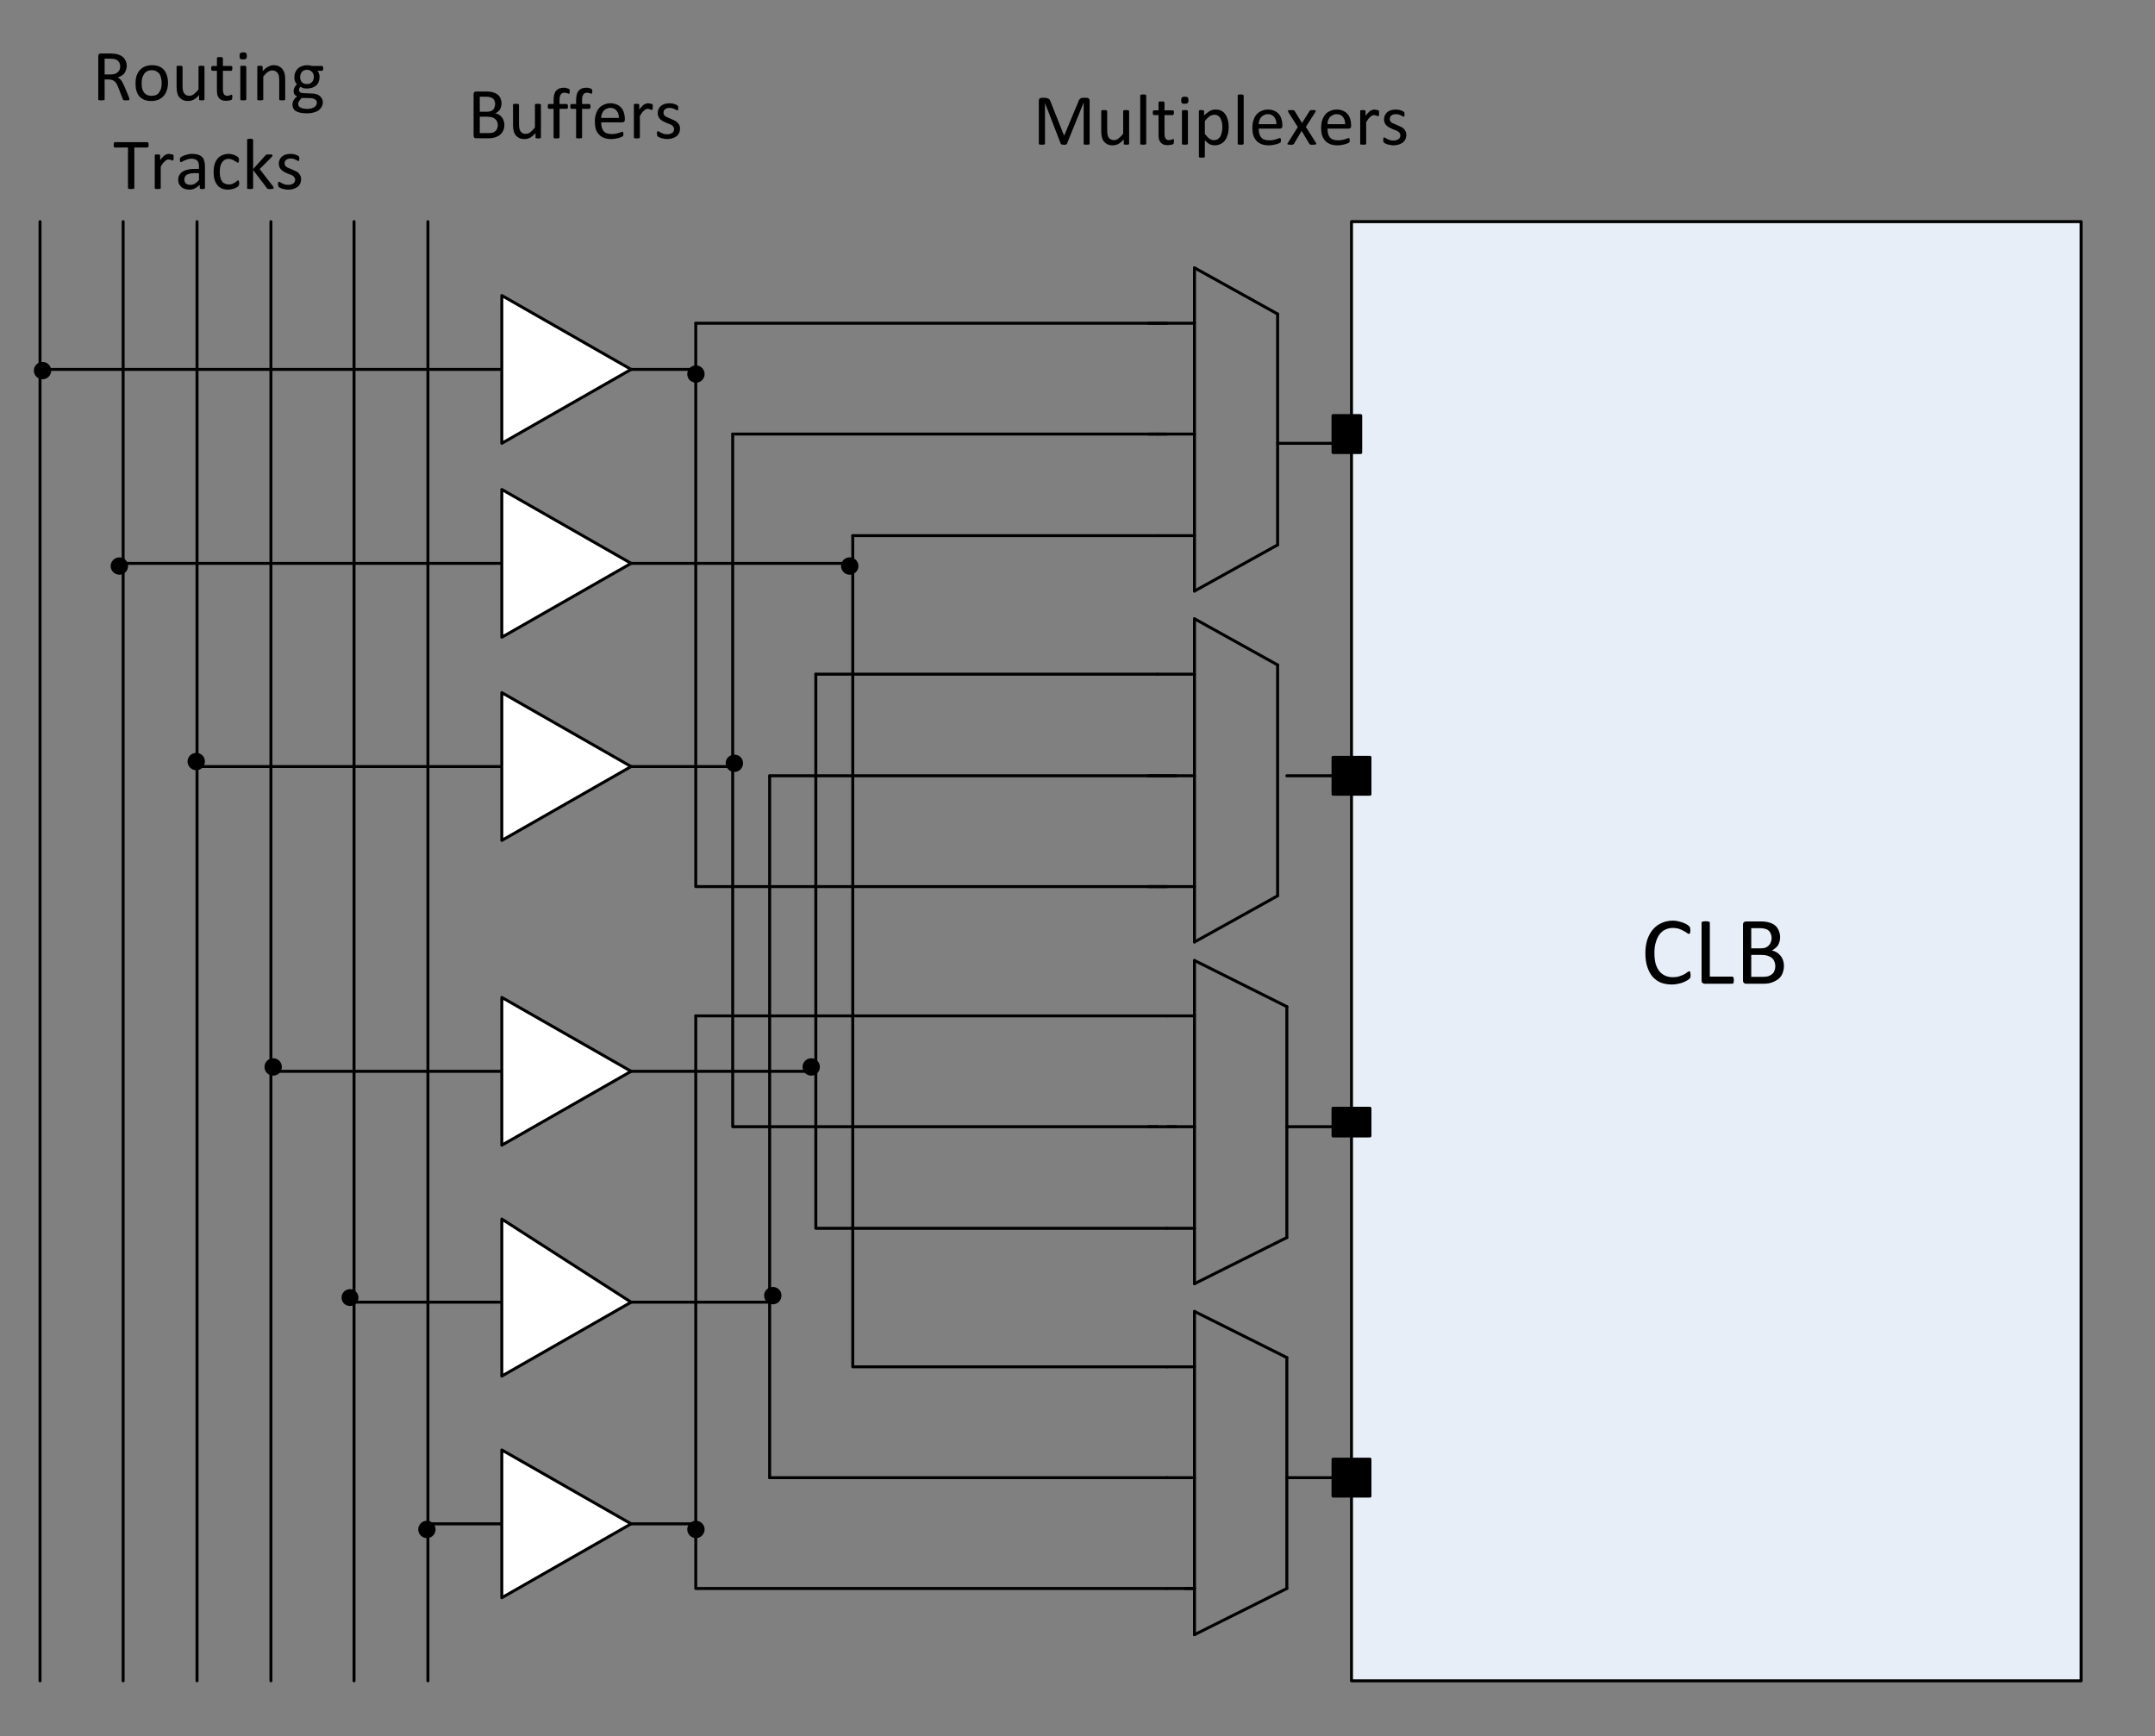 <svg xmlns="http://www.w3.org/2000/svg" xmlns:xlink="http://www.w3.org/1999/xlink" width="175pt" height="188" version="1.1" viewBox="0 0 175 141"><rect x="0" y="0" width="175" height="141" fill="#808080" stroke="none"/><defs><g><symbol id="glyph0-0" overflow="visible"><path stroke="none" d="M 3.828 -5.062 L 3.828 0 L 0.172 0 L 0.172 -5.062 Z M 3.484 -0.312 L 3.484 -4.734 L 0.5 -4.734 L 0.5 -0.312 Z M 3 -3.344 C 3 -3.188 2.973 -3.047 2.922 -2.922 C 2.879 -2.805 2.816 -2.707 2.734 -2.625 C 2.648 -2.539 2.551 -2.473 2.438 -2.422 C 2.332 -2.379 2.211 -2.359 2.078 -2.359 L 2.062 -1.766 C 2.062 -1.734 2.039 -1.711 2 -1.703 C 1.957 -1.691 1.906 -1.688 1.844 -1.688 C 1.801 -1.688 1.766 -1.688 1.734 -1.688 C 1.711 -1.695 1.691 -1.703 1.672 -1.703 C 1.66 -1.711 1.648 -1.719 1.641 -1.719 C 1.629 -1.727 1.625 -1.742 1.625 -1.766 L 1.609 -2.484 C 1.609 -2.555 1.625 -2.609 1.656 -2.641 C 1.695 -2.672 1.75 -2.688 1.812 -2.688 L 1.875 -2.688 C 1.988 -2.688 2.082 -2.703 2.156 -2.734 C 2.238 -2.766 2.305 -2.805 2.359 -2.859 C 2.41 -2.922 2.445 -2.988 2.469 -3.062 C 2.488 -3.145 2.5 -3.227 2.5 -3.312 C 2.5 -3.5 2.441 -3.648 2.328 -3.766 C 2.223 -3.879 2.051 -3.938 1.812 -3.938 C 1.719 -3.938 1.629 -3.926 1.547 -3.906 C 1.473 -3.883 1.406 -3.859 1.344 -3.828 C 1.281 -3.805 1.227 -3.785 1.188 -3.766 C 1.156 -3.742 1.129 -3.734 1.109 -3.734 C 1.109 -3.734 1.102 -3.734 1.094 -3.734 C 1.082 -3.742 1.07 -3.754 1.062 -3.766 C 1.051 -3.785 1.047 -3.805 1.047 -3.828 C 1.047 -3.859 1.047 -3.895 1.047 -3.938 C 1.047 -3.977 1.047 -4.008 1.047 -4.031 C 1.055 -4.062 1.07 -4.086 1.094 -4.109 C 1.113 -4.129 1.148 -4.148 1.203 -4.172 C 1.254 -4.203 1.312 -4.227 1.375 -4.25 C 1.445 -4.27 1.523 -4.285 1.609 -4.297 C 1.703 -4.316 1.789 -4.328 1.875 -4.328 C 2.07 -4.328 2.238 -4.301 2.375 -4.25 C 2.52 -4.195 2.633 -4.125 2.719 -4.031 C 2.812 -3.945 2.879 -3.844 2.922 -3.719 C 2.973 -3.602 3 -3.477 3 -3.344 Z M 2.141 -1.062 C 2.141 -1.008 2.133 -0.961 2.125 -0.922 C 2.125 -0.891 2.109 -0.863 2.078 -0.844 C 2.055 -0.82 2.023 -0.805 1.984 -0.797 C 1.953 -0.785 1.91 -0.781 1.859 -0.781 C 1.797 -0.781 1.742 -0.785 1.703 -0.797 C 1.672 -0.805 1.645 -0.82 1.625 -0.844 C 1.602 -0.863 1.586 -0.891 1.578 -0.922 C 1.566 -0.961 1.562 -1.008 1.562 -1.062 C 1.562 -1.125 1.566 -1.172 1.578 -1.203 C 1.586 -1.242 1.602 -1.273 1.625 -1.297 C 1.645 -1.316 1.672 -1.332 1.703 -1.344 C 1.742 -1.352 1.797 -1.359 1.859 -1.359 C 1.91 -1.359 1.953 -1.352 1.984 -1.344 C 2.023 -1.332 2.055 -1.316 2.078 -1.297 C 2.109 -1.273 2.125 -1.242 2.125 -1.203 C 2.133 -1.172 2.141 -1.125 2.141 -1.062 Z M 0 1.547 Z M 0 1.547"/></symbol><symbol id="glyph0-1" overflow="visible"><path stroke="none" d="M 4.047 -0.719 C 4.047 -0.676 4.047 -0.641 4.047 -0.609 C 4.047 -0.578 4.039 -0.547 4.031 -0.516 C 4.02 -0.492 4.008 -0.473 4 -0.453 C 3.988 -0.441 3.969 -0.422 3.938 -0.391 C 3.914 -0.367 3.863 -0.332 3.781 -0.281 C 3.695 -0.227 3.594 -0.176 3.469 -0.125 C 3.352 -0.07 3.211 -0.031 3.047 0 C 2.891 0.039 2.719 0.062 2.531 0.062 C 2.195 0.062 1.895 0.008 1.625 -0.094 C 1.363 -0.207 1.141 -0.367 0.953 -0.578 C 0.773 -0.797 0.633 -1.062 0.531 -1.375 C 0.426 -1.688 0.375 -2.051 0.375 -2.469 C 0.375 -2.883 0.426 -3.254 0.531 -3.578 C 0.645 -3.91 0.801 -4.191 1 -4.422 C 1.195 -4.648 1.43 -4.82 1.703 -4.938 C 1.973 -5.062 2.273 -5.125 2.609 -5.125 C 2.754 -5.125 2.895 -5.109 3.031 -5.078 C 3.164 -5.047 3.289 -5.008 3.406 -4.969 C 3.531 -4.926 3.633 -4.879 3.719 -4.828 C 3.812 -4.773 3.875 -4.727 3.906 -4.688 C 3.945 -4.656 3.973 -4.629 3.984 -4.609 C 3.992 -4.598 4 -4.578 4 -4.547 C 4.008 -4.523 4.016 -4.492 4.016 -4.453 C 4.023 -4.422 4.031 -4.383 4.031 -4.344 C 4.031 -4.289 4.023 -4.242 4.016 -4.203 C 4.016 -4.172 4.008 -4.141 4 -4.109 C 3.988 -4.086 3.973 -4.07 3.953 -4.062 C 3.941 -4.051 3.926 -4.047 3.906 -4.047 C 3.875 -4.047 3.82 -4.07 3.75 -4.125 C 3.688 -4.176 3.602 -4.227 3.5 -4.281 C 3.395 -4.344 3.27 -4.398 3.125 -4.453 C 2.977 -4.504 2.801 -4.531 2.594 -4.531 C 2.375 -4.531 2.172 -4.484 1.984 -4.391 C 1.805 -4.305 1.648 -4.176 1.516 -4 C 1.391 -3.82 1.289 -3.609 1.219 -3.359 C 1.145 -3.109 1.109 -2.82 1.109 -2.5 C 1.109 -2.176 1.141 -1.891 1.203 -1.641 C 1.273 -1.398 1.375 -1.195 1.5 -1.031 C 1.633 -0.863 1.797 -0.738 1.984 -0.656 C 2.172 -0.57 2.383 -0.531 2.625 -0.531 C 2.82 -0.531 2.992 -0.555 3.141 -0.609 C 3.297 -0.66 3.426 -0.711 3.531 -0.766 C 3.633 -0.828 3.719 -0.883 3.781 -0.938 C 3.852 -0.988 3.91 -1.016 3.953 -1.016 C 3.961 -1.016 3.973 -1.008 3.984 -1 C 4.004 -0.988 4.016 -0.973 4.016 -0.953 C 4.023 -0.93 4.031 -0.898 4.031 -0.859 C 4.039 -0.828 4.047 -0.781 4.047 -0.719 Z M 4.047 -0.719"/></symbol><symbol id="glyph0-2" overflow="visible"><path stroke="none" d="M 3.297 -0.297 C 3.297 -0.242 3.289 -0.195 3.281 -0.156 C 3.281 -0.125 3.273 -0.094 3.266 -0.062 C 3.254 -0.039 3.238 -0.023 3.219 -0.016 C 3.195 -0.004 3.176 0 3.156 0 L 0.922 0 C 0.859 0 0.801 -0.02 0.75 -0.062 C 0.695 -0.102 0.672 -0.176 0.672 -0.281 L 0.672 -4.953 C 0.672 -4.973 0.676 -4.988 0.688 -5 C 0.695 -5.02 0.711 -5.035 0.734 -5.047 C 0.766 -5.055 0.801 -5.062 0.844 -5.062 C 0.895 -5.07 0.953 -5.078 1.016 -5.078 C 1.078 -5.078 1.129 -5.07 1.172 -5.062 C 1.211 -5.062 1.242 -5.055 1.266 -5.047 C 1.297 -5.035 1.316 -5.02 1.328 -5 C 1.336 -4.988 1.344 -4.973 1.344 -4.953 L 1.344 -0.578 L 3.156 -0.578 C 3.176 -0.578 3.195 -0.57 3.219 -0.562 C 3.238 -0.551 3.254 -0.535 3.266 -0.516 C 3.273 -0.492 3.281 -0.461 3.281 -0.422 C 3.289 -0.391 3.297 -0.348 3.297 -0.297 Z M 3.297 -0.297"/></symbol><symbol id="glyph0-3" overflow="visible"><path stroke="none" d="M 4 -1.453 C 4 -1.297 3.977 -1.148 3.938 -1.016 C 3.906 -0.879 3.852 -0.754 3.781 -0.641 C 3.707 -0.535 3.617 -0.441 3.516 -0.359 C 3.41 -0.285 3.289 -0.219 3.156 -0.156 C 3.031 -0.102 2.895 -0.062 2.75 -0.031 C 2.602 -0.008 2.438 0 2.25 0 L 0.922 0 C 0.859 0 0.801 -0.02 0.75 -0.062 C 0.695 -0.102 0.672 -0.176 0.672 -0.281 L 0.672 -4.781 C 0.672 -4.883 0.695 -4.957 0.75 -5 C 0.801 -5.039 0.859 -5.062 0.922 -5.062 L 2.078 -5.062 C 2.379 -5.062 2.625 -5.031 2.812 -4.969 C 3.008 -4.914 3.172 -4.832 3.297 -4.719 C 3.422 -4.613 3.516 -4.477 3.578 -4.312 C 3.648 -4.156 3.688 -3.977 3.688 -3.781 C 3.688 -3.656 3.672 -3.535 3.641 -3.422 C 3.609 -3.316 3.566 -3.219 3.516 -3.125 C 3.461 -3.039 3.391 -2.961 3.297 -2.891 C 3.211 -2.816 3.117 -2.754 3.016 -2.703 C 3.148 -2.68 3.273 -2.633 3.391 -2.562 C 3.516 -2.488 3.617 -2.398 3.703 -2.297 C 3.797 -2.191 3.867 -2.066 3.922 -1.922 C 3.973 -1.773 4 -1.617 4 -1.453 Z M 3 -3.719 C 3 -3.832 2.977 -3.938 2.938 -4.031 C 2.906 -4.133 2.852 -4.223 2.781 -4.297 C 2.707 -4.367 2.613 -4.422 2.5 -4.453 C 2.383 -4.492 2.227 -4.516 2.031 -4.516 L 1.344 -4.516 L 1.344 -2.875 L 2.109 -2.875 C 2.273 -2.875 2.41 -2.895 2.516 -2.938 C 2.629 -2.988 2.719 -3.051 2.781 -3.125 C 2.852 -3.195 2.906 -3.285 2.938 -3.391 C 2.977 -3.492 3 -3.602 3 -3.719 Z M 3.297 -1.406 C 3.297 -1.562 3.27 -1.695 3.219 -1.812 C 3.176 -1.926 3.109 -2.02 3.016 -2.094 C 2.922 -2.176 2.801 -2.238 2.656 -2.281 C 2.52 -2.32 2.348 -2.344 2.141 -2.344 L 1.344 -2.344 L 1.344 -0.562 L 2.312 -0.562 C 2.469 -0.562 2.602 -0.578 2.719 -0.609 C 2.832 -0.648 2.93 -0.703 3.016 -0.766 C 3.109 -0.836 3.176 -0.926 3.219 -1.031 C 3.27 -1.145 3.297 -1.27 3.297 -1.406 Z M 3.297 -1.406"/></symbol><symbol id="glyph1-0" overflow="visible"><path stroke="none" d="M 2.859 -3.797 L 2.859 0 L 0.125 0 L 0.125 -3.797 Z M 2.609 -0.234 L 2.609 -3.547 L 0.375 -3.547 L 0.375 -0.234 Z M 2.25 -2.5 C 2.25 -2.383 2.227 -2.281 2.188 -2.188 C 2.156 -2.102 2.109 -2.031 2.047 -1.969 C 1.984 -1.906 1.91 -1.852 1.828 -1.812 C 1.742 -1.781 1.656 -1.766 1.562 -1.766 L 1.547 -1.312 C 1.547 -1.301 1.531 -1.289 1.5 -1.281 C 1.469 -1.27 1.426 -1.266 1.375 -1.266 C 1.352 -1.266 1.332 -1.266 1.312 -1.266 C 1.289 -1.266 1.27 -1.266 1.25 -1.266 C 1.238 -1.273 1.227 -1.281 1.219 -1.281 C 1.219 -1.289 1.219 -1.301 1.219 -1.312 L 1.203 -1.859 C 1.203 -1.922 1.211 -1.961 1.234 -1.984 C 1.266 -2.004 1.305 -2.016 1.359 -2.016 L 1.406 -2.016 C 1.488 -2.016 1.562 -2.023 1.625 -2.047 C 1.688 -2.078 1.734 -2.113 1.766 -2.156 C 1.805 -2.195 1.832 -2.242 1.844 -2.297 C 1.863 -2.359 1.875 -2.422 1.875 -2.484 C 1.875 -2.629 1.832 -2.742 1.75 -2.828 C 1.664 -2.91 1.535 -2.953 1.359 -2.953 C 1.285 -2.953 1.219 -2.941 1.156 -2.922 C 1.102 -2.91 1.051 -2.895 1 -2.875 C 0.957 -2.852 0.922 -2.832 0.891 -2.812 C 0.867 -2.801 0.848 -2.797 0.828 -2.797 C 0.828 -2.797 0.82 -2.797 0.812 -2.797 C 0.812 -2.805 0.805 -2.816 0.797 -2.828 C 0.785 -2.836 0.781 -2.852 0.781 -2.875 C 0.781 -2.895 0.781 -2.922 0.781 -2.953 C 0.781 -2.984 0.781 -3.008 0.781 -3.031 C 0.789 -3.051 0.801 -3.066 0.812 -3.078 C 0.832 -3.098 0.859 -3.113 0.891 -3.125 C 0.93 -3.145 0.977 -3.16 1.031 -3.172 C 1.082 -3.191 1.141 -3.207 1.203 -3.219 C 1.273 -3.238 1.344 -3.25 1.406 -3.25 C 1.551 -3.25 1.676 -3.227 1.781 -3.188 C 1.895 -3.145 1.984 -3.086 2.047 -3.016 C 2.109 -2.953 2.156 -2.875 2.188 -2.781 C 2.227 -2.695 2.25 -2.602 2.25 -2.5 Z M 1.609 -0.797 C 1.609 -0.754 1.602 -0.719 1.594 -0.688 C 1.594 -0.664 1.582 -0.645 1.562 -0.625 C 1.539 -0.613 1.516 -0.602 1.484 -0.594 C 1.461 -0.582 1.43 -0.578 1.391 -0.578 C 1.348 -0.578 1.312 -0.582 1.281 -0.594 C 1.258 -0.602 1.238 -0.613 1.219 -0.625 C 1.195 -0.645 1.18 -0.664 1.172 -0.688 C 1.172 -0.719 1.172 -0.754 1.172 -0.797 C 1.172 -0.836 1.172 -0.875 1.172 -0.906 C 1.18 -0.938 1.195 -0.957 1.219 -0.969 C 1.238 -0.988 1.258 -1 1.281 -1 C 1.312 -1.008 1.348 -1.016 1.391 -1.016 C 1.43 -1.016 1.461 -1.008 1.484 -1 C 1.516 -1 1.539 -0.988 1.562 -0.969 C 1.582 -0.957 1.594 -0.938 1.594 -0.906 C 1.602 -0.875 1.609 -0.836 1.609 -0.797 Z M 0 1.156 Z M 0 1.156"/></symbol><symbol id="glyph1-1" overflow="visible"><path stroke="none" d="M 3.031 -0.078 C 3.031 -0.055 3.023 -0.039 3.016 -0.031 C 3.016 -0.02 3.004 -0.008 2.984 0 C 2.961 0 2.93 0 2.891 0 C 2.859 0.008 2.816 0.016 2.766 0.016 C 2.711 0.016 2.672 0.008 2.641 0 C 2.609 0 2.582 0 2.562 0 C 2.539 -0.008 2.523 -0.02 2.516 -0.031 C 2.504 -0.051 2.492 -0.078 2.484 -0.109 L 2.141 -1 C 2.098 -1.102 2.055 -1.195 2.016 -1.281 C 1.973 -1.363 1.922 -1.438 1.859 -1.5 C 1.797 -1.562 1.723 -1.609 1.641 -1.641 C 1.555 -1.672 1.457 -1.688 1.344 -1.688 L 1.016 -1.688 L 1.016 -0.078 C 1.016 -0.055 1.008 -0.039 1 -0.031 C 0.988 -0.02 0.973 -0.008 0.953 0 C 0.93 0 0.906 0 0.875 0 C 0.844 0.008 0.801 0.016 0.75 0.016 C 0.707 0.016 0.672 0.008 0.641 0 C 0.609 0 0.582 0 0.562 0 C 0.539 -0.008 0.523 -0.02 0.516 -0.031 C 0.504 -0.039 0.5 -0.055 0.5 -0.078 L 0.5 -3.594 C 0.5 -3.664 0.52 -3.719 0.562 -3.75 C 0.602 -3.781 0.645 -3.797 0.688 -3.797 L 1.5 -3.797 C 1.594 -3.797 1.672 -3.789 1.734 -3.781 C 1.797 -3.781 1.852 -3.773 1.906 -3.766 C 2.051 -3.742 2.18 -3.703 2.297 -3.641 C 2.41 -3.586 2.504 -3.52 2.578 -3.438 C 2.648 -3.352 2.707 -3.254 2.75 -3.141 C 2.789 -3.035 2.812 -2.922 2.812 -2.797 C 2.812 -2.672 2.789 -2.555 2.75 -2.453 C 2.719 -2.348 2.672 -2.254 2.609 -2.172 C 2.547 -2.098 2.469 -2.035 2.375 -1.984 C 2.281 -1.93 2.18 -1.883 2.078 -1.844 C 2.141 -1.812 2.195 -1.773 2.25 -1.734 C 2.301 -1.691 2.348 -1.641 2.391 -1.578 C 2.43 -1.523 2.469 -1.457 2.5 -1.375 C 2.539 -1.301 2.582 -1.219 2.625 -1.125 L 2.969 -0.297 C 3 -0.223 3.016 -0.172 3.016 -0.141 C 3.023 -0.109 3.031 -0.086 3.031 -0.078 Z M 2.281 -2.734 C 2.281 -2.891 2.242 -3.016 2.172 -3.109 C 2.109 -3.211 2 -3.289 1.844 -3.344 C 1.789 -3.352 1.734 -3.359 1.672 -3.359 C 1.609 -3.367 1.531 -3.375 1.438 -3.375 L 1.016 -3.375 L 1.016 -2.094 L 1.5 -2.094 C 1.633 -2.094 1.75 -2.109 1.844 -2.141 C 1.938 -2.172 2.016 -2.219 2.078 -2.281 C 2.148 -2.344 2.203 -2.41 2.234 -2.484 C 2.266 -2.566 2.281 -2.648 2.281 -2.734 Z M 2.281 -2.734"/></symbol><symbol id="glyph1-2" overflow="visible"><path stroke="none" d="M 2.906 -1.422 C 2.906 -1.203 2.875 -1.004 2.812 -0.828 C 2.758 -0.648 2.676 -0.492 2.562 -0.359 C 2.445 -0.234 2.305 -0.129 2.141 -0.047 C 1.973 0.023 1.773 0.062 1.547 0.062 C 1.336 0.062 1.148 0.031 0.984 -0.031 C 0.828 -0.102 0.691 -0.195 0.578 -0.312 C 0.473 -0.438 0.395 -0.586 0.344 -0.766 C 0.289 -0.941 0.266 -1.145 0.266 -1.375 C 0.266 -1.582 0.289 -1.773 0.344 -1.953 C 0.406 -2.141 0.488 -2.297 0.594 -2.422 C 0.707 -2.555 0.848 -2.66 1.016 -2.734 C 1.18 -2.805 1.379 -2.844 1.609 -2.844 C 1.828 -2.844 2.016 -2.812 2.172 -2.75 C 2.336 -2.688 2.473 -2.594 2.578 -2.469 C 2.68 -2.344 2.758 -2.191 2.812 -2.016 C 2.875 -1.836 2.906 -1.641 2.906 -1.422 Z M 2.391 -1.391 C 2.391 -1.535 2.375 -1.672 2.344 -1.797 C 2.32 -1.922 2.281 -2.031 2.219 -2.125 C 2.156 -2.219 2.07 -2.289 1.969 -2.344 C 1.863 -2.406 1.738 -2.438 1.594 -2.438 C 1.445 -2.438 1.32 -2.41 1.219 -2.359 C 1.113 -2.305 1.031 -2.234 0.969 -2.141 C 0.906 -2.047 0.852 -1.938 0.812 -1.812 C 0.781 -1.688 0.766 -1.551 0.766 -1.406 C 0.766 -1.258 0.773 -1.117 0.797 -0.984 C 0.828 -0.859 0.875 -0.75 0.938 -0.656 C 1 -0.562 1.082 -0.488 1.188 -0.438 C 1.289 -0.383 1.422 -0.359 1.578 -0.359 C 1.711 -0.359 1.832 -0.379 1.938 -0.422 C 2.039 -0.473 2.125 -0.547 2.188 -0.641 C 2.258 -0.734 2.312 -0.844 2.344 -0.969 C 2.375 -1.094 2.391 -1.234 2.391 -1.391 Z M 2.391 -1.391"/></symbol><symbol id="glyph1-3" overflow="visible"><path stroke="none" d="M 2.703 -0.078 C 2.703 -0.055 2.695 -0.039 2.688 -0.031 C 2.688 -0.02 2.676 -0.008 2.656 0 C 2.645 0 2.625 0 2.594 0 C 2.562 0.008 2.523 0.016 2.484 0.016 C 2.441 0.016 2.406 0.008 2.375 0 C 2.344 0 2.316 0 2.297 0 C 2.285 -0.008 2.273 -0.02 2.266 -0.031 C 2.266 -0.039 2.266 -0.055 2.266 -0.078 L 2.266 -0.422 C 2.117 -0.254 1.973 -0.129 1.828 -0.047 C 1.68 0.023 1.531 0.062 1.375 0.062 C 1.195 0.062 1.047 0.031 0.922 -0.031 C 0.805 -0.094 0.711 -0.172 0.641 -0.266 C 0.566 -0.367 0.516 -0.488 0.484 -0.625 C 0.453 -0.758 0.438 -0.922 0.438 -1.109 L 0.438 -2.703 C 0.438 -2.723 0.438 -2.738 0.438 -2.75 C 0.445 -2.758 0.461 -2.77 0.484 -2.781 C 0.504 -2.789 0.531 -2.797 0.562 -2.797 C 0.594 -2.797 0.629 -2.797 0.672 -2.797 C 0.723 -2.797 0.766 -2.797 0.797 -2.797 C 0.828 -2.797 0.848 -2.789 0.859 -2.781 C 0.879 -2.77 0.895 -2.758 0.906 -2.75 C 0.914 -2.738 0.922 -2.723 0.922 -2.703 L 0.922 -1.172 C 0.922 -1.016 0.93 -0.891 0.953 -0.797 C 0.973 -0.711 1.004 -0.633 1.047 -0.562 C 1.098 -0.5 1.16 -0.445 1.234 -0.406 C 1.305 -0.375 1.391 -0.359 1.484 -0.359 C 1.598 -0.359 1.711 -0.398 1.828 -0.484 C 1.953 -0.578 2.082 -0.707 2.219 -0.875 L 2.219 -2.703 C 2.219 -2.723 2.219 -2.738 2.219 -2.75 C 2.227 -2.758 2.242 -2.77 2.266 -2.781 C 2.285 -2.789 2.312 -2.797 2.344 -2.797 C 2.375 -2.797 2.414 -2.797 2.469 -2.797 C 2.508 -2.797 2.547 -2.797 2.578 -2.797 C 2.609 -2.797 2.633 -2.789 2.656 -2.781 C 2.676 -2.77 2.688 -2.758 2.688 -2.75 C 2.695 -2.738 2.703 -2.723 2.703 -2.703 Z M 2.703 -0.078"/></symbol><symbol id="glyph1-4" overflow="visible"><path stroke="none" d="M 1.812 -0.266 C 1.812 -0.211 1.805 -0.164 1.797 -0.125 C 1.797 -0.094 1.785 -0.066 1.766 -0.047 C 1.754 -0.035 1.734 -0.023 1.703 -0.016 C 1.672 -0.004 1.633 0.004 1.594 0.016 C 1.551 0.023 1.508 0.031 1.469 0.031 C 1.426 0.039 1.379 0.047 1.328 0.047 C 1.191 0.047 1.07 0.031 0.969 0 C 0.875 -0.039 0.797 -0.098 0.734 -0.172 C 0.672 -0.242 0.625 -0.332 0.594 -0.438 C 0.57 -0.551 0.562 -0.688 0.562 -0.844 L 0.562 -2.391 L 0.188 -2.391 C 0.164 -2.391 0.145 -2.406 0.125 -2.438 C 0.102 -2.469 0.094 -2.516 0.094 -2.578 C 0.094 -2.617 0.094 -2.648 0.094 -2.672 C 0.102 -2.703 0.113 -2.723 0.125 -2.734 C 0.133 -2.754 0.145 -2.766 0.156 -2.766 C 0.164 -2.773 0.18 -2.781 0.203 -2.781 L 0.562 -2.781 L 0.562 -3.406 C 0.562 -3.426 0.562 -3.441 0.562 -3.453 C 0.57 -3.461 0.586 -3.473 0.609 -3.484 C 0.629 -3.492 0.656 -3.5 0.688 -3.5 C 0.719 -3.5 0.754 -3.5 0.797 -3.5 C 0.848 -3.5 0.891 -3.5 0.922 -3.5 C 0.953 -3.5 0.973 -3.492 0.984 -3.484 C 1.004 -3.473 1.02 -3.461 1.031 -3.453 C 1.039 -3.441 1.047 -3.426 1.047 -3.406 L 1.047 -2.781 L 1.719 -2.781 C 1.738 -2.781 1.754 -2.773 1.766 -2.766 C 1.773 -2.766 1.785 -2.754 1.797 -2.734 C 1.805 -2.723 1.812 -2.703 1.812 -2.672 C 1.812 -2.648 1.812 -2.617 1.812 -2.578 C 1.812 -2.516 1.801 -2.469 1.781 -2.438 C 1.77 -2.406 1.75 -2.391 1.719 -2.391 L 1.047 -2.391 L 1.047 -0.922 C 1.047 -0.734 1.07 -0.594 1.125 -0.5 C 1.176 -0.406 1.273 -0.359 1.422 -0.359 C 1.461 -0.359 1.5 -0.363 1.531 -0.375 C 1.57 -0.383 1.602 -0.395 1.625 -0.406 C 1.656 -0.414 1.68 -0.426 1.703 -0.438 C 1.723 -0.445 1.738 -0.453 1.75 -0.453 C 1.758 -0.453 1.77 -0.445 1.781 -0.438 C 1.789 -0.438 1.797 -0.426 1.797 -0.406 C 1.805 -0.395 1.812 -0.375 1.812 -0.344 C 1.812 -0.32 1.812 -0.297 1.812 -0.266 Z M 1.812 -0.266"/></symbol><symbol id="glyph1-5" overflow="visible"><path stroke="none" d="M 0.938 -0.078 C 0.938 -0.055 0.93 -0.039 0.922 -0.031 C 0.91 -0.02 0.895 -0.008 0.875 0 C 0.863 0 0.844 0 0.812 0 C 0.781 0.008 0.738 0.016 0.688 0.016 C 0.645 0.016 0.609 0.008 0.578 0 C 0.547 0 0.52 0 0.5 0 C 0.477 -0.008 0.461 -0.02 0.453 -0.031 C 0.453 -0.039 0.453 -0.055 0.453 -0.078 L 0.453 -2.703 C 0.453 -2.723 0.453 -2.738 0.453 -2.75 C 0.461 -2.758 0.477 -2.77 0.5 -2.781 C 0.52 -2.789 0.547 -2.797 0.578 -2.797 C 0.609 -2.797 0.645 -2.797 0.688 -2.797 C 0.738 -2.797 0.781 -2.797 0.812 -2.797 C 0.844 -2.797 0.863 -2.789 0.875 -2.781 C 0.895 -2.77 0.91 -2.758 0.922 -2.75 C 0.93 -2.738 0.938 -2.723 0.938 -2.703 Z M 0.984 -3.594 C 0.984 -3.488 0.961 -3.414 0.922 -3.375 C 0.879 -3.332 0.801 -3.312 0.688 -3.312 C 0.57 -3.312 0.492 -3.328 0.453 -3.359 C 0.41 -3.398 0.391 -3.477 0.391 -3.594 C 0.391 -3.707 0.41 -3.785 0.453 -3.828 C 0.492 -3.867 0.57 -3.891 0.688 -3.891 C 0.801 -3.891 0.879 -3.867 0.922 -3.828 C 0.961 -3.785 0.984 -3.707 0.984 -3.594 Z M 0.984 -3.594"/></symbol><symbol id="glyph1-6" overflow="visible"><path stroke="none" d="M 2.719 -0.078 C 2.719 -0.055 2.711 -0.039 2.703 -0.031 C 2.703 -0.02 2.691 -0.008 2.672 0 C 2.648 0 2.625 0 2.594 0 C 2.562 0.008 2.523 0.016 2.484 0.016 C 2.43 0.016 2.391 0.008 2.359 0 C 2.328 0 2.301 0 2.281 0 C 2.27 -0.008 2.258 -0.02 2.25 -0.031 C 2.238 -0.039 2.234 -0.055 2.234 -0.078 L 2.234 -1.625 C 2.234 -1.77 2.223 -1.891 2.203 -1.984 C 2.18 -2.078 2.145 -2.156 2.094 -2.219 C 2.051 -2.281 1.992 -2.328 1.922 -2.359 C 1.848 -2.398 1.766 -2.422 1.672 -2.422 C 1.555 -2.422 1.438 -2.379 1.312 -2.297 C 1.188 -2.211 1.062 -2.086 0.938 -1.922 L 0.938 -0.078 C 0.938 -0.055 0.93 -0.039 0.922 -0.031 C 0.91 -0.02 0.895 -0.008 0.875 0 C 0.863 0 0.844 0 0.812 0 C 0.781 0.008 0.738 0.016 0.688 0.016 C 0.645 0.016 0.609 0.008 0.578 0 C 0.547 0 0.52 0 0.5 0 C 0.477 -0.008 0.461 -0.02 0.453 -0.031 C 0.453 -0.039 0.453 -0.055 0.453 -0.078 L 0.453 -2.703 C 0.453 -2.723 0.453 -2.738 0.453 -2.75 C 0.461 -2.758 0.473 -2.77 0.484 -2.781 C 0.504 -2.789 0.523 -2.797 0.547 -2.797 C 0.578 -2.797 0.617 -2.797 0.672 -2.797 C 0.711 -2.797 0.742 -2.797 0.766 -2.797 C 0.797 -2.797 0.816 -2.789 0.828 -2.781 C 0.848 -2.77 0.863 -2.758 0.875 -2.75 C 0.883 -2.738 0.891 -2.723 0.891 -2.703 L 0.891 -2.359 C 1.035 -2.523 1.18 -2.645 1.328 -2.719 C 1.473 -2.801 1.625 -2.844 1.781 -2.844 C 1.957 -2.844 2.102 -2.812 2.219 -2.75 C 2.344 -2.688 2.441 -2.602 2.516 -2.5 C 2.586 -2.406 2.641 -2.289 2.672 -2.156 C 2.703 -2.031 2.719 -1.875 2.719 -1.688 Z M 2.719 -0.078"/></symbol><symbol id="glyph1-7" overflow="visible"><path stroke="none" d="M 2.656 -2.594 C 2.656 -2.52 2.645 -2.469 2.625 -2.438 C 2.602 -2.406 2.578 -2.391 2.547 -2.391 L 2.172 -2.391 C 2.242 -2.328 2.289 -2.25 2.312 -2.156 C 2.344 -2.07 2.359 -1.988 2.359 -1.906 C 2.359 -1.75 2.332 -1.609 2.281 -1.484 C 2.238 -1.367 2.172 -1.27 2.078 -1.188 C 1.984 -1.113 1.875 -1.055 1.75 -1.016 C 1.625 -0.973 1.488 -0.953 1.344 -0.953 C 1.227 -0.953 1.125 -0.961 1.031 -0.984 C 0.938 -1.016 0.863 -1.051 0.812 -1.094 C 0.77 -1.062 0.738 -1.02 0.719 -0.969 C 0.695 -0.926 0.688 -0.879 0.688 -0.828 C 0.688 -0.754 0.719 -0.691 0.781 -0.641 C 0.844 -0.598 0.926 -0.578 1.031 -0.578 L 1.719 -0.547 C 1.852 -0.547 1.973 -0.531 2.078 -0.5 C 2.191 -0.469 2.285 -0.422 2.359 -0.359 C 2.441 -0.297 2.504 -0.219 2.547 -0.125 C 2.598 -0.039 2.625 0.055 2.625 0.172 C 2.625 0.285 2.598 0.395 2.547 0.5 C 2.492 0.613 2.414 0.711 2.312 0.797 C 2.207 0.879 2.07 0.941 1.906 0.984 C 1.75 1.035 1.562 1.062 1.344 1.062 C 1.125 1.062 0.941 1.047 0.797 1.016 C 0.648 0.984 0.523 0.938 0.422 0.875 C 0.328 0.812 0.258 0.734 0.219 0.641 C 0.176 0.555 0.156 0.461 0.156 0.359 C 0.156 0.297 0.16 0.234 0.172 0.172 C 0.191 0.109 0.219 0.051 0.25 0 C 0.281 -0.051 0.316 -0.102 0.359 -0.156 C 0.41 -0.207 0.469 -0.258 0.531 -0.312 C 0.438 -0.352 0.363 -0.41 0.312 -0.484 C 0.27 -0.555 0.25 -0.641 0.25 -0.734 C 0.25 -0.848 0.273 -0.953 0.328 -1.047 C 0.379 -1.141 0.441 -1.223 0.516 -1.297 C 0.453 -1.367 0.398 -1.453 0.359 -1.547 C 0.328 -1.641 0.312 -1.75 0.312 -1.875 C 0.312 -2.02 0.336 -2.148 0.391 -2.266 C 0.441 -2.391 0.508 -2.492 0.594 -2.578 C 0.688 -2.66 0.797 -2.723 0.922 -2.766 C 1.047 -2.816 1.188 -2.844 1.344 -2.844 C 1.414 -2.844 1.488 -2.836 1.562 -2.828 C 1.633 -2.816 1.695 -2.801 1.75 -2.781 L 2.547 -2.781 C 2.586 -2.781 2.613 -2.766 2.625 -2.734 C 2.645 -2.703 2.656 -2.656 2.656 -2.594 Z M 1.891 -1.891 C 1.891 -2.078 1.836 -2.219 1.734 -2.312 C 1.641 -2.414 1.504 -2.469 1.328 -2.469 C 1.234 -2.469 1.148 -2.453 1.078 -2.422 C 1.016 -2.391 0.957 -2.344 0.906 -2.281 C 0.863 -2.227 0.832 -2.164 0.812 -2.094 C 0.789 -2.031 0.781 -1.957 0.781 -1.875 C 0.781 -1.707 0.828 -1.57 0.922 -1.469 C 1.016 -1.363 1.156 -1.312 1.344 -1.312 C 1.438 -1.312 1.516 -1.328 1.578 -1.359 C 1.648 -1.391 1.707 -1.43 1.75 -1.484 C 1.801 -1.547 1.836 -1.609 1.859 -1.672 C 1.879 -1.742 1.891 -1.816 1.891 -1.891 Z M 2.141 0.188 C 2.141 0.082 2.094 0 2 -0.062 C 1.906 -0.125 1.781 -0.16 1.625 -0.172 L 0.938 -0.188 C 0.875 -0.145 0.82 -0.098 0.781 -0.047 C 0.75 -0.004 0.719 0.035 0.688 0.078 C 0.664 0.117 0.648 0.156 0.641 0.188 C 0.629 0.227 0.625 0.27 0.625 0.312 C 0.625 0.438 0.688 0.531 0.812 0.594 C 0.945 0.664 1.129 0.703 1.359 0.703 C 1.504 0.703 1.625 0.688 1.719 0.656 C 1.82 0.625 1.906 0.582 1.969 0.531 C 2.031 0.488 2.07 0.438 2.094 0.375 C 2.125 0.32 2.141 0.258 2.141 0.188 Z M 2.141 0.188"/></symbol><symbol id="glyph1-8" overflow="visible"><path stroke="none"/></symbol><symbol id="glyph1-9" overflow="visible"><path stroke="none" d="M 2.875 -3.578 C 2.875 -3.535 2.875 -3.5 2.875 -3.469 C 2.875 -3.445 2.867 -3.426 2.859 -3.406 C 2.848 -3.395 2.832 -3.383 2.812 -3.375 C 2.801 -3.363 2.789 -3.359 2.781 -3.359 L 1.719 -3.359 L 1.719 -0.078 C 1.719 -0.055 1.711 -0.039 1.703 -0.031 C 1.691 -0.02 1.676 -0.008 1.656 0 C 1.633 0 1.609 0 1.578 0 C 1.547 0.008 1.508 0.016 1.469 0.016 C 1.414 0.016 1.375 0.008 1.344 0 C 1.312 0 1.285 0 1.266 0 C 1.242 -0.008 1.227 -0.02 1.219 -0.031 C 1.207 -0.039 1.203 -0.055 1.203 -0.078 L 1.203 -3.359 L 0.141 -3.359 C 0.129 -3.359 0.113 -3.363 0.094 -3.375 C 0.082 -3.383 0.07 -3.395 0.062 -3.406 C 0.062 -3.426 0.055 -3.445 0.047 -3.469 C 0.047 -3.5 0.047 -3.535 0.047 -3.578 C 0.047 -3.609 0.047 -3.641 0.047 -3.672 C 0.055 -3.703 0.062 -3.723 0.062 -3.734 C 0.07 -3.754 0.082 -3.77 0.094 -3.781 C 0.113 -3.789 0.129 -3.797 0.141 -3.797 L 2.781 -3.797 C 2.789 -3.797 2.801 -3.789 2.812 -3.781 C 2.832 -3.77 2.848 -3.754 2.859 -3.734 C 2.867 -3.723 2.875 -3.703 2.875 -3.672 C 2.875 -3.641 2.875 -3.609 2.875 -3.578 Z M 2.875 -3.578"/></symbol><symbol id="glyph1-10" overflow="visible"><path stroke="none" d="M 1.984 -2.531 C 1.984 -2.488 1.984 -2.453 1.984 -2.422 C 1.984 -2.398 1.977 -2.379 1.969 -2.359 C 1.969 -2.336 1.961 -2.32 1.953 -2.312 C 1.941 -2.312 1.93 -2.312 1.922 -2.312 C 1.898 -2.312 1.879 -2.312 1.859 -2.312 C 1.836 -2.32 1.812 -2.332 1.781 -2.344 C 1.75 -2.352 1.719 -2.363 1.688 -2.375 C 1.656 -2.383 1.617 -2.391 1.578 -2.391 C 1.523 -2.391 1.473 -2.379 1.422 -2.359 C 1.379 -2.336 1.332 -2.301 1.281 -2.25 C 1.227 -2.207 1.172 -2.148 1.109 -2.078 C 1.055 -2.004 1 -1.914 0.938 -1.812 L 0.938 -0.078 C 0.938 -0.055 0.93 -0.039 0.922 -0.031 C 0.91 -0.02 0.895 -0.008 0.875 0 C 0.863 0 0.844 0 0.812 0 C 0.781 0.008 0.738 0.016 0.688 0.016 C 0.645 0.016 0.609 0.008 0.578 0 C 0.547 0 0.52 0 0.5 0 C 0.477 -0.008 0.461 -0.02 0.453 -0.031 C 0.453 -0.039 0.453 -0.055 0.453 -0.078 L 0.453 -2.703 C 0.453 -2.723 0.453 -2.738 0.453 -2.75 C 0.461 -2.758 0.473 -2.77 0.484 -2.781 C 0.504 -2.789 0.523 -2.797 0.547 -2.797 C 0.578 -2.797 0.617 -2.797 0.672 -2.797 C 0.711 -2.797 0.742 -2.797 0.766 -2.797 C 0.797 -2.797 0.816 -2.789 0.828 -2.781 C 0.848 -2.77 0.863 -2.758 0.875 -2.75 C 0.883 -2.738 0.891 -2.723 0.891 -2.703 L 0.891 -2.328 C 0.961 -2.43 1.031 -2.516 1.094 -2.578 C 1.156 -2.648 1.211 -2.703 1.266 -2.734 C 1.328 -2.773 1.383 -2.801 1.438 -2.812 C 1.488 -2.832 1.547 -2.844 1.609 -2.844 C 1.629 -2.844 1.656 -2.836 1.688 -2.828 C 1.719 -2.828 1.75 -2.82 1.781 -2.812 C 1.82 -2.812 1.859 -2.805 1.891 -2.797 C 1.922 -2.785 1.941 -2.773 1.953 -2.766 C 1.961 -2.754 1.969 -2.742 1.969 -2.734 C 1.977 -2.723 1.984 -2.711 1.984 -2.703 C 1.984 -2.691 1.984 -2.672 1.984 -2.641 C 1.984 -2.617 1.984 -2.582 1.984 -2.531 Z M 1.984 -2.531"/></symbol><symbol id="glyph1-11" overflow="visible"><path stroke="none" d="M 2.438 -0.078 C 2.438 -0.047 2.426 -0.023 2.406 -0.016 C 2.395 -0.004 2.375 0 2.344 0 C 2.32 0.008 2.285 0.016 2.234 0.016 C 2.18 0.016 2.141 0.008 2.109 0 C 2.078 0 2.051 -0.004 2.031 -0.016 C 2.02 -0.023 2.016 -0.047 2.016 -0.078 L 2.016 -0.328 C 1.898 -0.211 1.77 -0.117 1.625 -0.047 C 1.488 0.023 1.344 0.062 1.188 0.062 C 1.039 0.062 0.91 0.039 0.797 0 C 0.691 -0.031 0.598 -0.082 0.516 -0.156 C 0.441 -0.227 0.379 -0.312 0.328 -0.406 C 0.285 -0.508 0.266 -0.625 0.266 -0.75 C 0.266 -0.895 0.297 -1.02 0.359 -1.125 C 0.422 -1.238 0.508 -1.332 0.625 -1.406 C 0.738 -1.477 0.875 -1.531 1.031 -1.562 C 1.195 -1.602 1.383 -1.625 1.594 -1.625 L 1.953 -1.625 L 1.953 -1.828 C 1.953 -1.93 1.941 -2.02 1.922 -2.094 C 1.898 -2.176 1.863 -2.242 1.812 -2.297 C 1.77 -2.348 1.707 -2.383 1.625 -2.406 C 1.551 -2.438 1.457 -2.453 1.344 -2.453 C 1.227 -2.453 1.125 -2.438 1.031 -2.406 C 0.938 -2.375 0.852 -2.344 0.781 -2.312 C 0.707 -2.281 0.645 -2.25 0.594 -2.219 C 0.551 -2.188 0.52 -2.172 0.5 -2.172 C 0.477 -2.172 0.461 -2.176 0.453 -2.188 C 0.441 -2.195 0.43 -2.207 0.422 -2.219 C 0.41 -2.238 0.406 -2.258 0.406 -2.281 C 0.406 -2.312 0.406 -2.336 0.406 -2.359 C 0.406 -2.41 0.406 -2.445 0.406 -2.469 C 0.414 -2.5 0.43 -2.523 0.453 -2.547 C 0.484 -2.578 0.531 -2.609 0.594 -2.641 C 0.656 -2.68 0.727 -2.711 0.812 -2.734 C 0.895 -2.766 0.988 -2.789 1.094 -2.812 C 1.195 -2.832 1.297 -2.844 1.391 -2.844 C 1.578 -2.844 1.738 -2.82 1.875 -2.781 C 2.008 -2.738 2.117 -2.676 2.203 -2.594 C 2.285 -2.508 2.344 -2.406 2.375 -2.281 C 2.414 -2.156 2.438 -2.008 2.438 -1.844 Z M 1.953 -1.281 L 1.547 -1.281 C 1.41 -1.281 1.289 -1.266 1.188 -1.234 C 1.094 -1.211 1.016 -1.18 0.953 -1.141 C 0.891 -1.098 0.844 -1.047 0.812 -0.984 C 0.781 -0.922 0.766 -0.848 0.766 -0.766 C 0.766 -0.629 0.805 -0.52 0.891 -0.438 C 0.984 -0.363 1.109 -0.328 1.266 -0.328 C 1.391 -0.328 1.504 -0.359 1.609 -0.422 C 1.723 -0.484 1.836 -0.582 1.953 -0.719 Z M 1.953 -1.281"/></symbol><symbol id="glyph1-12" overflow="visible"><path stroke="none" d="M 2.344 -0.469 C 2.344 -0.438 2.344 -0.41 2.344 -0.391 C 2.344 -0.367 2.336 -0.348 2.328 -0.328 C 2.328 -0.305 2.32 -0.289 2.312 -0.281 C 2.301 -0.27 2.285 -0.25 2.266 -0.219 C 2.242 -0.195 2.203 -0.164 2.141 -0.125 C 2.078 -0.094 2.008 -0.062 1.938 -0.031 C 1.863 -0.008 1.785 0.008 1.703 0.031 C 1.617 0.051 1.531 0.062 1.438 0.062 C 1.25 0.062 1.082 0.031 0.938 -0.031 C 0.789 -0.094 0.664 -0.188 0.562 -0.312 C 0.469 -0.438 0.395 -0.582 0.344 -0.75 C 0.289 -0.926 0.266 -1.129 0.266 -1.359 C 0.266 -1.617 0.297 -1.844 0.359 -2.031 C 0.422 -2.219 0.504 -2.367 0.609 -2.484 C 0.723 -2.609 0.852 -2.695 1 -2.75 C 1.156 -2.812 1.32 -2.844 1.5 -2.844 C 1.582 -2.844 1.66 -2.832 1.734 -2.812 C 1.816 -2.801 1.891 -2.781 1.953 -2.75 C 2.023 -2.727 2.086 -2.695 2.141 -2.656 C 2.191 -2.625 2.227 -2.598 2.25 -2.578 C 2.27 -2.555 2.285 -2.535 2.297 -2.516 C 2.305 -2.504 2.312 -2.488 2.312 -2.469 C 2.32 -2.457 2.328 -2.438 2.328 -2.406 C 2.328 -2.383 2.328 -2.359 2.328 -2.328 C 2.328 -2.254 2.316 -2.203 2.297 -2.172 C 2.285 -2.141 2.266 -2.125 2.234 -2.125 C 2.211 -2.125 2.18 -2.141 2.141 -2.172 C 2.098 -2.203 2.047 -2.234 1.984 -2.266 C 1.93 -2.305 1.863 -2.344 1.781 -2.375 C 1.695 -2.414 1.598 -2.438 1.484 -2.438 C 1.254 -2.438 1.078 -2.344 0.953 -2.156 C 0.828 -1.977 0.766 -1.723 0.766 -1.391 C 0.766 -1.211 0.781 -1.062 0.812 -0.938 C 0.844 -0.812 0.891 -0.703 0.953 -0.609 C 1.016 -0.523 1.094 -0.461 1.188 -0.422 C 1.281 -0.379 1.383 -0.359 1.5 -0.359 C 1.613 -0.359 1.711 -0.375 1.797 -0.406 C 1.879 -0.445 1.953 -0.488 2.016 -0.531 C 2.078 -0.57 2.129 -0.609 2.172 -0.641 C 2.211 -0.68 2.242 -0.703 2.266 -0.703 C 2.273 -0.703 2.285 -0.695 2.297 -0.688 C 2.305 -0.676 2.312 -0.66 2.312 -0.641 C 2.32 -0.629 2.328 -0.609 2.328 -0.578 C 2.336 -0.547 2.344 -0.508 2.344 -0.469 Z M 2.344 -0.469"/></symbol><symbol id="glyph1-13" overflow="visible"><path stroke="none" d="M 2.609 -0.078 C 2.609 -0.055 2.602 -0.039 2.594 -0.031 C 2.594 -0.02 2.582 -0.008 2.562 0 C 2.539 0 2.516 0 2.484 0 C 2.453 0.008 2.41 0.016 2.359 0.016 C 2.305 0.016 2.258 0.016 2.219 0.016 C 2.188 0.016 2.16 0.008 2.141 0 C 2.117 -0.008 2.098 -0.02 2.078 -0.031 C 2.066 -0.039 2.055 -0.055 2.047 -0.078 L 0.938 -1.531 L 0.938 -0.078 C 0.938 -0.055 0.93 -0.039 0.922 -0.031 C 0.91 -0.02 0.895 -0.008 0.875 0 C 0.863 0 0.844 0 0.812 0 C 0.781 0.008 0.738 0.016 0.688 0.016 C 0.645 0.016 0.609 0.008 0.578 0 C 0.547 0 0.52 0 0.5 0 C 0.477 -0.008 0.461 -0.02 0.453 -0.031 C 0.453 -0.039 0.453 -0.055 0.453 -0.078 L 0.453 -3.984 C 0.453 -4.004 0.453 -4.02 0.453 -4.031 C 0.461 -4.039 0.477 -4.047 0.5 -4.047 C 0.52 -4.055 0.547 -4.062 0.578 -4.062 C 0.609 -4.07 0.645 -4.078 0.688 -4.078 C 0.738 -4.078 0.781 -4.07 0.812 -4.062 C 0.844 -4.062 0.863 -4.055 0.875 -4.047 C 0.895 -4.047 0.91 -4.039 0.922 -4.031 C 0.93 -4.02 0.938 -4.004 0.938 -3.984 L 0.938 -1.609 L 1.922 -2.703 C 1.941 -2.723 1.957 -2.738 1.969 -2.75 C 1.988 -2.758 2.008 -2.77 2.031 -2.781 C 2.062 -2.789 2.094 -2.797 2.125 -2.797 C 2.156 -2.797 2.195 -2.797 2.25 -2.797 C 2.301 -2.797 2.344 -2.797 2.375 -2.797 C 2.406 -2.797 2.43 -2.789 2.453 -2.781 C 2.473 -2.77 2.488 -2.758 2.5 -2.75 C 2.508 -2.738 2.516 -2.727 2.516 -2.719 C 2.516 -2.688 2.504 -2.66 2.484 -2.641 C 2.473 -2.617 2.453 -2.594 2.422 -2.562 L 1.469 -1.609 L 2.547 -0.219 C 2.566 -0.188 2.582 -0.16 2.594 -0.141 C 2.602 -0.117 2.609 -0.098 2.609 -0.078 Z M 2.609 -0.078"/></symbol><symbol id="glyph1-14" overflow="visible"><path stroke="none" d="M 2.109 -0.797 C 2.109 -0.66 2.082 -0.535 2.031 -0.422 C 1.977 -0.316 1.906 -0.227 1.812 -0.156 C 1.719 -0.094 1.609 -0.039 1.484 0 C 1.359 0.039 1.219 0.062 1.062 0.062 C 0.969 0.062 0.879 0.051 0.797 0.031 C 0.711 0.02 0.633 0.004 0.562 -0.016 C 0.5 -0.047 0.441 -0.07 0.391 -0.094 C 0.348 -0.113 0.316 -0.133 0.297 -0.156 C 0.273 -0.176 0.258 -0.203 0.25 -0.234 C 0.238 -0.273 0.234 -0.328 0.234 -0.391 C 0.234 -0.422 0.234 -0.445 0.234 -0.469 C 0.242 -0.5 0.25 -0.52 0.25 -0.531 C 0.258 -0.551 0.27 -0.562 0.281 -0.562 C 0.289 -0.57 0.301 -0.578 0.312 -0.578 C 0.344 -0.578 0.379 -0.562 0.422 -0.531 C 0.461 -0.508 0.508 -0.484 0.562 -0.453 C 0.625 -0.422 0.695 -0.391 0.781 -0.359 C 0.875 -0.336 0.973 -0.328 1.078 -0.328 C 1.16 -0.328 1.234 -0.336 1.297 -0.359 C 1.367 -0.379 1.426 -0.406 1.469 -0.438 C 1.52 -0.469 1.555 -0.508 1.578 -0.562 C 1.609 -0.613 1.625 -0.676 1.625 -0.75 C 1.625 -0.82 1.602 -0.883 1.562 -0.938 C 1.531 -0.988 1.484 -1.035 1.422 -1.078 C 1.359 -1.117 1.285 -1.148 1.203 -1.172 C 1.129 -1.203 1.051 -1.234 0.969 -1.266 C 0.883 -1.305 0.801 -1.348 0.719 -1.391 C 0.645 -1.43 0.578 -1.477 0.516 -1.531 C 0.453 -1.594 0.398 -1.664 0.359 -1.75 C 0.316 -1.844 0.297 -1.945 0.297 -2.062 C 0.297 -2.164 0.316 -2.266 0.359 -2.359 C 0.398 -2.453 0.457 -2.535 0.531 -2.609 C 0.613 -2.68 0.711 -2.738 0.828 -2.781 C 0.953 -2.82 1.098 -2.844 1.266 -2.844 C 1.336 -2.844 1.406 -2.836 1.469 -2.828 C 1.539 -2.816 1.602 -2.801 1.656 -2.781 C 1.719 -2.758 1.77 -2.738 1.812 -2.719 C 1.852 -2.695 1.883 -2.676 1.906 -2.656 C 1.926 -2.645 1.938 -2.633 1.938 -2.625 C 1.945 -2.613 1.953 -2.598 1.953 -2.578 C 1.953 -2.566 1.953 -2.551 1.953 -2.531 C 1.961 -2.508 1.969 -2.484 1.969 -2.453 C 1.969 -2.422 1.961 -2.391 1.953 -2.359 C 1.953 -2.336 1.945 -2.316 1.938 -2.297 C 1.938 -2.285 1.93 -2.273 1.922 -2.266 C 1.91 -2.266 1.898 -2.266 1.891 -2.266 C 1.867 -2.266 1.844 -2.273 1.812 -2.297 C 1.781 -2.316 1.738 -2.336 1.688 -2.359 C 1.633 -2.391 1.57 -2.414 1.5 -2.438 C 1.426 -2.457 1.344 -2.469 1.25 -2.469 C 1.176 -2.469 1.109 -2.457 1.047 -2.438 C 0.984 -2.414 0.93 -2.391 0.891 -2.359 C 0.848 -2.328 0.816 -2.285 0.797 -2.234 C 0.773 -2.191 0.766 -2.145 0.766 -2.094 C 0.766 -2.008 0.781 -1.941 0.812 -1.891 C 0.852 -1.836 0.906 -1.789 0.969 -1.75 C 1.031 -1.719 1.102 -1.688 1.188 -1.656 C 1.27 -1.625 1.352 -1.586 1.438 -1.547 C 1.52 -1.516 1.598 -1.477 1.672 -1.438 C 1.754 -1.406 1.828 -1.359 1.891 -1.297 C 1.953 -1.234 2.004 -1.16 2.047 -1.078 C 2.086 -1.004 2.109 -0.91 2.109 -0.797 Z M 2.109 -0.797"/></symbol><symbol id="glyph1-15" overflow="visible"><path stroke="none" d="M 3 -1.094 C 3 -0.969 2.984 -0.852 2.953 -0.75 C 2.922 -0.656 2.879 -0.566 2.828 -0.484 C 2.773 -0.398 2.707 -0.328 2.625 -0.266 C 2.551 -0.211 2.469 -0.164 2.375 -0.125 C 2.281 -0.082 2.176 -0.051 2.062 -0.031 C 1.945 -0.008 1.82 0 1.688 0 L 0.688 0 C 0.645 0 0.602 -0.016 0.562 -0.047 C 0.52 -0.078 0.5 -0.129 0.5 -0.203 L 0.5 -3.594 C 0.5 -3.664 0.52 -3.719 0.562 -3.75 C 0.602 -3.781 0.645 -3.797 0.688 -3.797 L 1.547 -3.797 C 1.773 -3.797 1.961 -3.77 2.109 -3.719 C 2.254 -3.676 2.375 -3.613 2.469 -3.531 C 2.562 -3.457 2.633 -3.359 2.688 -3.234 C 2.738 -3.117 2.766 -2.984 2.766 -2.828 C 2.766 -2.742 2.754 -2.66 2.734 -2.578 C 2.711 -2.492 2.68 -2.414 2.641 -2.344 C 2.598 -2.281 2.539 -2.219 2.469 -2.156 C 2.406 -2.102 2.336 -2.062 2.266 -2.031 C 2.367 -2.008 2.461 -1.973 2.547 -1.922 C 2.641 -1.867 2.719 -1.801 2.781 -1.719 C 2.852 -1.645 2.906 -1.551 2.938 -1.438 C 2.977 -1.332 3 -1.219 3 -1.094 Z M 2.25 -2.781 C 2.25 -2.875 2.234 -2.957 2.203 -3.031 C 2.18 -3.102 2.141 -3.164 2.078 -3.219 C 2.023 -3.27 1.953 -3.305 1.859 -3.328 C 1.773 -3.359 1.664 -3.375 1.531 -3.375 L 1 -3.375 L 1 -2.156 L 1.578 -2.156 C 1.703 -2.156 1.805 -2.172 1.891 -2.203 C 1.973 -2.234 2.039 -2.273 2.094 -2.328 C 2.145 -2.391 2.18 -2.457 2.203 -2.531 C 2.234 -2.613 2.25 -2.695 2.25 -2.781 Z M 2.469 -1.062 C 2.469 -1.176 2.445 -1.273 2.406 -1.359 C 2.375 -1.441 2.32 -1.508 2.25 -1.562 C 2.188 -1.625 2.102 -1.672 2 -1.703 C 1.895 -1.734 1.766 -1.75 1.609 -1.75 L 1 -1.75 L 1 -0.422 L 1.734 -0.422 C 1.848 -0.422 1.945 -0.43 2.031 -0.453 C 2.125 -0.484 2.203 -0.523 2.266 -0.578 C 2.328 -0.629 2.375 -0.695 2.406 -0.781 C 2.445 -0.863 2.469 -0.957 2.469 -1.062 Z M 2.469 -1.062"/></symbol><symbol id="glyph1-16" overflow="visible"><path stroke="none" d="M 1.891 -3.797 C 1.891 -3.754 1.883 -3.723 1.875 -3.703 C 1.875 -3.68 1.867 -3.66 1.859 -3.641 C 1.859 -3.629 1.852 -3.617 1.844 -3.609 C 1.844 -3.609 1.836 -3.609 1.828 -3.609 C 1.816 -3.609 1.801 -3.613 1.781 -3.625 C 1.758 -3.633 1.734 -3.645 1.703 -3.656 C 1.672 -3.664 1.633 -3.676 1.594 -3.688 C 1.551 -3.695 1.504 -3.703 1.453 -3.703 C 1.379 -3.703 1.316 -3.688 1.266 -3.656 C 1.223 -3.633 1.188 -3.598 1.156 -3.547 C 1.125 -3.504 1.098 -3.441 1.078 -3.359 C 1.066 -3.285 1.062 -3.191 1.062 -3.078 L 1.062 -2.781 L 1.656 -2.781 C 1.664 -2.781 1.676 -2.773 1.688 -2.766 C 1.695 -2.766 1.707 -2.754 1.719 -2.734 C 1.727 -2.723 1.734 -2.703 1.734 -2.672 C 1.742 -2.648 1.75 -2.617 1.75 -2.578 C 1.75 -2.516 1.738 -2.469 1.719 -2.438 C 1.695 -2.406 1.676 -2.391 1.656 -2.391 L 1.062 -2.391 L 1.062 -0.078 C 1.062 -0.055 1.055 -0.039 1.047 -0.031 C 1.035 -0.02 1.02 -0.008 1 0 C 0.988 0 0.969 0 0.938 0 C 0.906 0.008 0.863 0.016 0.812 0.016 C 0.77 0.016 0.734 0.008 0.703 0 C 0.672 0 0.645 0 0.625 0 C 0.602 -0.008 0.586 -0.02 0.578 -0.031 C 0.578 -0.039 0.578 -0.055 0.578 -0.078 L 0.578 -2.391 L 0.203 -2.391 C 0.172 -2.391 0.145 -2.406 0.125 -2.438 C 0.113 -2.469 0.109 -2.516 0.109 -2.578 C 0.109 -2.617 0.109 -2.648 0.109 -2.672 C 0.117 -2.703 0.125 -2.723 0.125 -2.734 C 0.133 -2.754 0.145 -2.766 0.156 -2.766 C 0.164 -2.773 0.18 -2.781 0.203 -2.781 L 0.578 -2.781 L 0.578 -3.062 C 0.578 -3.238 0.594 -3.395 0.625 -3.531 C 0.656 -3.664 0.707 -3.773 0.781 -3.859 C 0.852 -3.941 0.941 -4.004 1.047 -4.047 C 1.148 -4.086 1.273 -4.109 1.422 -4.109 C 1.492 -4.109 1.562 -4.098 1.625 -4.078 C 1.688 -4.066 1.734 -4.051 1.766 -4.031 C 1.805 -4.02 1.832 -4.008 1.844 -4 C 1.852 -3.988 1.863 -3.973 1.875 -3.953 C 1.883 -3.93 1.891 -3.906 1.891 -3.875 C 1.891 -3.852 1.891 -3.828 1.891 -3.797 Z M 1.891 -3.797"/></symbol><symbol id="glyph1-17" overflow="visible"><path stroke="none" d="M 2.703 -1.5 C 2.703 -1.426 2.68 -1.375 2.641 -1.344 C 2.598 -1.312 2.555 -1.297 2.516 -1.297 L 0.781 -1.297 C 0.781 -1.148 0.797 -1.016 0.828 -0.891 C 0.859 -0.773 0.906 -0.676 0.969 -0.594 C 1.039 -0.508 1.129 -0.445 1.234 -0.406 C 1.348 -0.363 1.484 -0.344 1.641 -0.344 C 1.766 -0.344 1.875 -0.352 1.969 -0.375 C 2.07 -0.395 2.156 -0.414 2.219 -0.438 C 2.289 -0.457 2.348 -0.477 2.391 -0.5 C 2.441 -0.52 2.484 -0.531 2.516 -0.531 C 2.523 -0.531 2.535 -0.523 2.547 -0.516 C 2.555 -0.516 2.562 -0.504 2.562 -0.484 C 2.57 -0.473 2.578 -0.457 2.578 -0.438 C 2.586 -0.414 2.594 -0.383 2.594 -0.344 C 2.594 -0.32 2.586 -0.301 2.578 -0.281 C 2.578 -0.258 2.578 -0.242 2.578 -0.234 C 2.578 -0.223 2.57 -0.207 2.562 -0.188 C 2.551 -0.176 2.539 -0.164 2.531 -0.156 C 2.52 -0.145 2.488 -0.129 2.438 -0.109 C 2.383 -0.086 2.316 -0.062 2.234 -0.031 C 2.148 -0.008 2.051 0.008 1.938 0.031 C 1.832 0.051 1.719 0.062 1.594 0.062 C 1.375 0.062 1.18 0.031 1.016 -0.031 C 0.859 -0.094 0.723 -0.18 0.609 -0.297 C 0.492 -0.422 0.406 -0.57 0.344 -0.75 C 0.289 -0.926 0.266 -1.133 0.266 -1.375 C 0.266 -1.602 0.297 -1.805 0.359 -1.984 C 0.422 -2.172 0.504 -2.328 0.609 -2.453 C 0.723 -2.578 0.859 -2.672 1.016 -2.734 C 1.172 -2.805 1.344 -2.844 1.531 -2.844 C 1.738 -2.844 1.914 -2.805 2.062 -2.734 C 2.207 -2.672 2.328 -2.582 2.422 -2.469 C 2.516 -2.363 2.582 -2.234 2.625 -2.078 C 2.676 -1.93 2.703 -1.77 2.703 -1.594 Z M 2.219 -1.656 C 2.219 -1.906 2.156 -2.102 2.031 -2.25 C 1.914 -2.395 1.742 -2.469 1.516 -2.469 C 1.398 -2.469 1.297 -2.441 1.203 -2.391 C 1.109 -2.348 1.031 -2.289 0.969 -2.219 C 0.914 -2.145 0.867 -2.055 0.828 -1.953 C 0.797 -1.859 0.781 -1.758 0.781 -1.656 Z M 2.219 -1.656"/></symbol><symbol id="glyph1-18" overflow="visible"><path stroke="none" d="M 4.625 -0.078 C 4.625 -0.055 4.617 -0.039 4.609 -0.031 C 4.609 -0.02 4.598 -0.008 4.578 0 C 4.555 0 4.531 0 4.5 0 C 4.469 0.008 4.426 0.016 4.375 0.016 C 4.332 0.016 4.297 0.008 4.266 0 C 4.234 0 4.207 0 4.188 0 C 4.164 -0.008 4.148 -0.02 4.141 -0.031 C 4.141 -0.039 4.141 -0.055 4.141 -0.078 L 4.141 -3.375 L 4.125 -3.375 L 2.781 -0.062 C 2.77 -0.051 2.758 -0.039 2.75 -0.031 C 2.738 -0.02 2.723 -0.008 2.703 0 C 2.68 0.008 2.656 0.016 2.625 0.016 C 2.602 0.016 2.57 0.016 2.531 0.016 C 2.488 0.016 2.453 0.008 2.422 0 C 2.398 0 2.379 0 2.359 0 C 2.336 -0.008 2.32 -0.02 2.312 -0.031 C 2.301 -0.039 2.289 -0.051 2.281 -0.062 L 1 -3.375 L 1 -0.078 C 1 -0.055 0.992 -0.039 0.984 -0.031 C 0.973 -0.02 0.957 -0.008 0.938 0 C 0.914 0 0.891 0 0.859 0 C 0.828 0.008 0.789 0.016 0.75 0.016 C 0.695 0.016 0.656 0.008 0.625 0 C 0.594 0 0.566 0 0.547 0 C 0.535 -0.008 0.523 -0.02 0.516 -0.031 C 0.504 -0.039 0.5 -0.055 0.5 -0.078 L 0.5 -3.562 C 0.5 -3.645 0.52 -3.703 0.562 -3.734 C 0.613 -3.773 0.664 -3.797 0.719 -3.797 L 1.016 -3.797 C 1.078 -3.797 1.129 -3.785 1.172 -3.766 C 1.223 -3.754 1.266 -3.738 1.297 -3.719 C 1.336 -3.695 1.367 -3.664 1.391 -3.625 C 1.41 -3.582 1.43 -3.535 1.453 -3.484 L 2.547 -0.734 L 2.562 -0.734 L 3.703 -3.469 C 3.723 -3.531 3.742 -3.582 3.766 -3.625 C 3.797 -3.664 3.828 -3.695 3.859 -3.719 C 3.891 -3.75 3.922 -3.77 3.953 -3.781 C 3.992 -3.789 4.039 -3.797 4.094 -3.797 L 4.406 -3.797 C 4.438 -3.797 4.461 -3.789 4.484 -3.781 C 4.516 -3.77 4.539 -3.754 4.562 -3.734 C 4.582 -3.711 4.598 -3.688 4.609 -3.656 C 4.617 -3.633 4.625 -3.602 4.625 -3.562 Z M 4.625 -0.078"/></symbol><symbol id="glyph1-19" overflow="visible"><path stroke="none" d="M 0.938 -0.078 C 0.938 -0.055 0.93 -0.039 0.922 -0.031 C 0.91 -0.02 0.895 -0.008 0.875 0 C 0.863 0 0.844 0 0.812 0 C 0.781 0.008 0.738 0.016 0.688 0.016 C 0.645 0.016 0.609 0.008 0.578 0 C 0.547 0 0.52 0 0.5 0 C 0.477 -0.008 0.461 -0.02 0.453 -0.031 C 0.453 -0.039 0.453 -0.055 0.453 -0.078 L 0.453 -3.984 C 0.453 -4.004 0.453 -4.02 0.453 -4.031 C 0.461 -4.039 0.477 -4.047 0.5 -4.047 C 0.52 -4.055 0.547 -4.062 0.578 -4.062 C 0.609 -4.07 0.645 -4.078 0.688 -4.078 C 0.738 -4.078 0.781 -4.07 0.812 -4.062 C 0.844 -4.062 0.863 -4.055 0.875 -4.047 C 0.895 -4.047 0.91 -4.039 0.922 -4.031 C 0.93 -4.02 0.938 -4.004 0.938 -3.984 Z M 0.938 -0.078"/></symbol><symbol id="glyph1-20" overflow="visible"><path stroke="none" d="M 2.875 -1.438 C 2.875 -1.207 2.848 -1 2.797 -0.812 C 2.742 -0.625 2.672 -0.469 2.578 -0.344 C 2.484 -0.219 2.363 -0.117 2.219 -0.047 C 2.07 0.023 1.91 0.062 1.734 0.062 C 1.648 0.062 1.578 0.051 1.516 0.031 C 1.453 0.02 1.383 0 1.312 -0.031 C 1.25 -0.07 1.188 -0.117 1.125 -0.172 C 1.062 -0.223 1 -0.281 0.938 -0.344 L 0.938 0.969 C 0.938 0.988 0.93 1.004 0.922 1.016 C 0.91 1.023 0.895 1.035 0.875 1.047 C 0.863 1.055 0.844 1.062 0.812 1.062 C 0.781 1.062 0.738 1.062 0.688 1.062 C 0.645 1.062 0.609 1.062 0.578 1.062 C 0.547 1.062 0.52 1.055 0.5 1.047 C 0.477 1.035 0.461 1.023 0.453 1.016 C 0.453 1.004 0.453 0.988 0.453 0.969 L 0.453 -2.703 C 0.453 -2.723 0.453 -2.738 0.453 -2.75 C 0.461 -2.758 0.473 -2.77 0.484 -2.781 C 0.504 -2.789 0.523 -2.797 0.547 -2.797 C 0.578 -2.797 0.613 -2.797 0.656 -2.797 C 0.695 -2.797 0.727 -2.797 0.75 -2.797 C 0.781 -2.797 0.805 -2.789 0.828 -2.781 C 0.848 -2.77 0.859 -2.758 0.859 -2.75 C 0.867 -2.738 0.875 -2.723 0.875 -2.703 L 0.875 -2.359 C 0.957 -2.441 1.035 -2.508 1.109 -2.562 C 1.18 -2.625 1.254 -2.676 1.328 -2.719 C 1.398 -2.758 1.473 -2.789 1.547 -2.812 C 1.629 -2.832 1.719 -2.844 1.812 -2.844 C 2 -2.844 2.16 -2.805 2.297 -2.734 C 2.43 -2.66 2.539 -2.555 2.625 -2.422 C 2.707 -2.297 2.77 -2.145 2.812 -1.969 C 2.852 -1.801 2.875 -1.625 2.875 -1.438 Z M 2.359 -1.375 C 2.359 -1.508 2.348 -1.641 2.328 -1.766 C 2.305 -1.891 2.27 -2 2.219 -2.094 C 2.176 -2.195 2.113 -2.273 2.031 -2.328 C 1.945 -2.391 1.844 -2.422 1.719 -2.422 C 1.656 -2.422 1.594 -2.41 1.531 -2.391 C 1.469 -2.379 1.406 -2.352 1.344 -2.312 C 1.281 -2.27 1.211 -2.211 1.141 -2.141 C 1.078 -2.078 1.008 -2 0.938 -1.906 L 0.938 -0.859 C 1.062 -0.703 1.18 -0.578 1.297 -0.484 C 1.422 -0.398 1.551 -0.359 1.688 -0.359 C 1.801 -0.359 1.898 -0.383 1.984 -0.438 C 2.078 -0.5 2.148 -0.578 2.203 -0.672 C 2.254 -0.773 2.289 -0.883 2.312 -1 C 2.344 -1.125 2.359 -1.25 2.359 -1.375 Z M 2.359 -1.375"/></symbol><symbol id="glyph1-21" overflow="visible"><path stroke="none" d="M 2.453 -0.125 C 2.461 -0.102 2.469 -0.082 2.469 -0.062 C 2.469 -0.039 2.457 -0.023 2.438 -0.016 C 2.426 -0.004 2.398 0 2.359 0 C 2.316 0.008 2.266 0.016 2.203 0.016 C 2.148 0.016 2.102 0.016 2.062 0.016 C 2.031 0.016 2.004 0.008 1.984 0 C 1.961 -0.008 1.945 -0.02 1.938 -0.031 C 1.926 -0.039 1.914 -0.051 1.906 -0.062 L 1.281 -1.109 L 0.656 -0.062 C 0.645 -0.051 0.633 -0.039 0.625 -0.031 C 0.613 -0.02 0.598 -0.008 0.578 0 C 0.555 0.008 0.531 0.016 0.5 0.016 C 0.469 0.016 0.422 0.016 0.359 0.016 C 0.305 0.016 0.258 0.008 0.219 0 C 0.188 0 0.16 -0.004 0.141 -0.016 C 0.129 -0.023 0.125 -0.039 0.125 -0.062 C 0.125 -0.082 0.133 -0.102 0.156 -0.125 L 0.969 -1.422 L 0.188 -2.656 C 0.176 -2.688 0.172 -2.707 0.172 -2.719 C 0.172 -2.738 0.176 -2.754 0.188 -2.766 C 0.207 -2.785 0.238 -2.797 0.281 -2.797 C 0.32 -2.797 0.375 -2.797 0.438 -2.797 C 0.488 -2.797 0.531 -2.797 0.562 -2.797 C 0.602 -2.797 0.629 -2.789 0.641 -2.781 C 0.66 -2.781 0.676 -2.773 0.688 -2.766 C 0.695 -2.754 0.707 -2.738 0.719 -2.719 L 1.312 -1.75 L 1.922 -2.719 C 1.93 -2.738 1.941 -2.75 1.953 -2.75 C 1.961 -2.758 1.973 -2.77 1.984 -2.781 C 2.004 -2.789 2.031 -2.797 2.062 -2.797 C 2.094 -2.797 2.133 -2.797 2.188 -2.797 C 2.25 -2.797 2.297 -2.797 2.328 -2.797 C 2.359 -2.797 2.383 -2.785 2.406 -2.766 C 2.426 -2.754 2.43 -2.738 2.422 -2.719 C 2.422 -2.707 2.414 -2.688 2.406 -2.656 L 1.625 -1.438 Z M 2.453 -0.125"/></symbol></g></defs><g id="surface1"><path fill="none" stroke="#000" stroke-linecap="round" stroke-linejoin="round" stroke-miterlimit="10" stroke-opacity="1" stroke-width=".24" d="M 587.25 795 L 587.25 676.5" transform="matrix(1,0,0,-1,-584,813)"/><path fill="none" stroke="#000" stroke-linecap="round" stroke-linejoin="round" stroke-miterlimit="10" stroke-opacity="1" stroke-width=".24" d="M 594 795 L 594 676.5" transform="matrix(1,0,0,-1,-584,813)"/><path fill="none" stroke="#000" stroke-linecap="round" stroke-linejoin="round" stroke-miterlimit="10" stroke-opacity="1" stroke-width=".24" d="M 600 795 L 600 676.5" transform="matrix(1,0,0,-1,-584,813)"/><path fill="none" stroke="#000" stroke-linecap="round" stroke-linejoin="round" stroke-miterlimit="10" stroke-opacity="1" stroke-width=".24" d="M 606 795 L 606 676.5" transform="matrix(1,0,0,-1,-584,813)"/><path fill="none" stroke="#000" stroke-linecap="round" stroke-linejoin="round" stroke-miterlimit="10" stroke-opacity="1" stroke-width=".24" d="M 612.75 795 L 612.75 676.5" transform="matrix(1,0,0,-1,-584,813)"/><path fill="none" stroke="#000" stroke-linecap="round" stroke-linejoin="round" stroke-miterlimit="10" stroke-opacity="1" stroke-width=".24" d="M 618.75 795 L 618.75 676.5" transform="matrix(1,0,0,-1,-584,813)"/><path fill="#E8EEF7" fill-opacity="1" fill-rule="evenodd" stroke="#000" stroke-linecap="round" stroke-linejoin="round" stroke-miterlimit="10" stroke-opacity="1" stroke-width=".24" d="M 693.75 676.5 L 753 676.5 L 753 795 L 693.75 795 Z M 693.75 676.5" transform="matrix(1,0,0,-1,-584,813)"/><g fill="#000" fill-opacity="1"><use x="133.24" y="79.89" xlink:href="#glyph0-1"/></g><g fill="#000" fill-opacity="1"><use x="137.506" y="79.89" xlink:href="#glyph0-2"/></g><g fill="#000" fill-opacity="1"><use x="140.869" y="79.89" xlink:href="#glyph0-3"/></g><path fill="#000" fill-opacity="1" fill-rule="evenodd" stroke="#000" stroke-linecap="round" stroke-linejoin="round" stroke-miterlimit="10" stroke-opacity="1" stroke-width=".24" d="M 692.25 776.25 L 694.5 776.25 L 694.5 779.25 L 692.25 779.25 Z M 692.25 776.25" transform="matrix(1,0,0,-1,-584,813)"/><path fill="none" stroke="#000" stroke-linecap="round" stroke-linejoin="round" stroke-miterlimit="10" stroke-opacity="1" stroke-width=".24" d="M 687.75 777 L 693.75 777" transform="matrix(1,0,0,-1,-584,813)"/><path fill="none" stroke="#000" stroke-linecap="round" stroke-linejoin="round" stroke-miterlimit="10" stroke-opacity="1" stroke-width=".24" d="M 693.75 750 L 688.5 750" transform="matrix(1,0,0,-1,-584,813)"/><path fill="none" stroke="#000" stroke-linecap="round" stroke-linejoin="round" stroke-miterlimit="10" stroke-opacity="1" stroke-width=".24" d="M 693.75 693 L 688.5 693" transform="matrix(1,0,0,-1,-584,813)"/><path fill="none" stroke="#000" stroke-linecap="round" stroke-linejoin="round" stroke-miterlimit="10" stroke-opacity="1" stroke-width=".24" d="M 628.5 783 L 587.25 783" transform="matrix(1,0,0,-1,-584,813)"/><path fill="#000" fill-opacity="1" fill-rule="evenodd" stroke="none" d="M 21.48 86.648 C 21.48 86.262 21.789 85.941 22.18 85.941 C 22.57 85.941 22.891 86.262 22.891 86.648 C 22.891 87.039 22.57 87.352 22.18 87.352 C 21.789 87.352 21.48 87.039 21.48 86.648 Z M 21.48 86.648"/><path fill="#000" fill-opacity="1" fill-rule="evenodd" stroke="none" d="M 27.738 105.379 C 27.738 105 28.039 104.691 28.422 104.691 C 28.801 104.691 29.109 105 29.109 105.379 C 29.109 105.762 28.801 106.059 28.422 106.059 C 28.039 106.059 27.738 105.762 27.738 105.379 Z M 27.738 105.379"/><path fill="none" stroke="#000" stroke-linecap="round" stroke-linejoin="round" stroke-miterlimit="10" stroke-opacity="1" stroke-width=".24" d="M 628.5 767.25 L 594 767.25" transform="matrix(1,0,0,-1,-584,813)"/><path fill="none" stroke="#000" stroke-linecap="round" stroke-linejoin="round" stroke-miterlimit="10" stroke-opacity="1" stroke-width=".24" d="M 628.5 750.75 L 600 750.75" transform="matrix(1,0,0,-1,-584,813)"/><path fill="none" stroke="#000" stroke-linecap="round" stroke-linejoin="round" stroke-miterlimit="10" stroke-opacity="1" stroke-width=".24" d="M 628.5 726 L 606 726" transform="matrix(1,0,0,-1,-584,813)"/><path fill="none" stroke="#000" stroke-linecap="round" stroke-linejoin="round" stroke-miterlimit="10" stroke-opacity="1" stroke-width=".24" d="M 628.5 707.25 L 612.75 707.25" transform="matrix(1,0,0,-1,-584,813)"/><path fill="none" stroke="#000" stroke-linecap="round" stroke-linejoin="round" stroke-miterlimit="10" stroke-opacity="1" stroke-width=".24" d="M 628.5 689.25 L 618.75 689.25" transform="matrix(1,0,0,-1,-584,813)"/><path fill="none" stroke="#000" stroke-linecap="round" stroke-linejoin="round" stroke-miterlimit="10" stroke-opacity="1" stroke-width=".24" d="M 681 791.25 L 681 765" transform="matrix(1,0,0,-1,-584,813)"/><path fill="none" stroke="#000" stroke-linecap="round" stroke-linejoin="round" stroke-miterlimit="10" stroke-opacity="1" stroke-width=".24" d="M 681 791.25 L 687.75 787.5" transform="matrix(1,0,0,-1,-584,813)"/><path fill="none" stroke="#000" stroke-linecap="round" stroke-linejoin="round" stroke-miterlimit="10" stroke-opacity="1" stroke-width=".24" d="M 687.75 768.75 L 687.75 787.5" transform="matrix(1,0,0,-1,-584,813)"/><path fill="none" stroke="#000" stroke-linecap="round" stroke-linejoin="round" stroke-miterlimit="10" stroke-opacity="1" stroke-width=".24" d="M 681 765 L 687.75 768.75" transform="matrix(1,0,0,-1,-584,813)"/><path fill="none" stroke="#000" stroke-linecap="round" stroke-linejoin="round" stroke-miterlimit="10" stroke-opacity="1" stroke-width=".24" d="M 678 769.5 L 681 769.5" transform="matrix(1,0,0,-1,-584,813)"/><path fill="none" stroke="#000" stroke-linecap="round" stroke-linejoin="round" stroke-miterlimit="10" stroke-opacity="1" stroke-width=".24" d="M 678 777.75 L 681 777.75" transform="matrix(1,0,0,-1,-584,813)"/><path fill="none" stroke="#000" stroke-linecap="round" stroke-linejoin="round" stroke-miterlimit="10" stroke-opacity="1" stroke-width=".24" d="M 678 786.75 L 681 786.75" transform="matrix(1,0,0,-1,-584,813)"/><path fill="none" stroke="#000" stroke-linecap="round" stroke-linejoin="round" stroke-miterlimit="10" stroke-opacity="1" stroke-width=".24" d="M 681 762.75 L 681 736.5" transform="matrix(1,0,0,-1,-584,813)"/><path fill="none" stroke="#000" stroke-linecap="round" stroke-linejoin="round" stroke-miterlimit="10" stroke-opacity="1" stroke-width=".24" d="M 681 762.75 L 687.75 759" transform="matrix(1,0,0,-1,-584,813)"/><path fill="none" stroke="#000" stroke-linecap="round" stroke-linejoin="round" stroke-miterlimit="10" stroke-opacity="1" stroke-width=".24" d="M 687.75 740.25 L 687.75 759" transform="matrix(1,0,0,-1,-584,813)"/><path fill="none" stroke="#000" stroke-linecap="round" stroke-linejoin="round" stroke-miterlimit="10" stroke-opacity="1" stroke-width=".24" d="M 681 736.5 L 687.75 740.25" transform="matrix(1,0,0,-1,-584,813)"/><path fill="none" stroke="#000" stroke-linecap="round" stroke-linejoin="round" stroke-miterlimit="10" stroke-opacity="1" stroke-width=".24" d="M 678 741 L 681 741" transform="matrix(1,0,0,-1,-584,813)"/><path fill="none" stroke="#000" stroke-linecap="round" stroke-linejoin="round" stroke-miterlimit="10" stroke-opacity="1" stroke-width=".24" d="M 678 750 L 681 750" transform="matrix(1,0,0,-1,-584,813)"/><path fill="none" stroke="#000" stroke-linecap="round" stroke-linejoin="round" stroke-miterlimit="10" stroke-opacity="1" stroke-width=".24" d="M 678 758.25 L 681 758.25" transform="matrix(1,0,0,-1,-584,813)"/><path fill="none" stroke="#000" stroke-linecap="round" stroke-linejoin="round" stroke-miterlimit="10" stroke-opacity="1" stroke-width=".24" d="M 681 706.5 L 681 680.25" transform="matrix(1,0,0,-1,-584,813)"/><path fill="none" stroke="#000" stroke-linecap="round" stroke-linejoin="round" stroke-miterlimit="10" stroke-opacity="1" stroke-width=".24" d="M 681 706.5 L 688.5 702.75" transform="matrix(1,0,0,-1,-584,813)"/><path fill="none" stroke="#000" stroke-linecap="round" stroke-linejoin="round" stroke-miterlimit="10" stroke-opacity="1" stroke-width=".24" d="M 688.5 684 L 688.5 702.75" transform="matrix(1,0,0,-1,-584,813)"/><path fill="none" stroke="#000" stroke-linecap="round" stroke-linejoin="round" stroke-miterlimit="10" stroke-opacity="1" stroke-width=".24" d="M 681 680.25 L 688.5 684" transform="matrix(1,0,0,-1,-584,813)"/><path fill="none" stroke="#000" stroke-linecap="round" stroke-linejoin="round" stroke-miterlimit="10" stroke-opacity="1" stroke-width=".24" d="M 678.75 684 L 681 684" transform="matrix(1,0,0,-1,-584,813)"/><path fill="none" stroke="#000" stroke-linecap="round" stroke-linejoin="round" stroke-miterlimit="10" stroke-opacity="1" stroke-width=".24" d="M 678.75 693 L 681 693" transform="matrix(1,0,0,-1,-584,813)"/><path fill="none" stroke="#000" stroke-linecap="round" stroke-linejoin="round" stroke-miterlimit="10" stroke-opacity="1" stroke-width=".24" d="M 678.75 702 L 681 702" transform="matrix(1,0,0,-1,-584,813)"/><path fill="#FFF" fill-opacity="1" fill-rule="evenodd" stroke="#000" stroke-linecap="round" stroke-linejoin="round" stroke-miterlimit="10" stroke-opacity="1" stroke-width=".24" d="M 624.75 777 L 635.25 783 L 624.75 789 Z M 624.75 777" transform="matrix(1,0,0,-1,-584,813)"/><path fill="#FFF" fill-opacity="1" fill-rule="evenodd" stroke="#000" stroke-linecap="round" stroke-linejoin="round" stroke-miterlimit="10" stroke-opacity="1" stroke-width=".24" d="M 624.75 761.25 L 635.25 767.25 L 624.75 773.25 Z M 624.75 761.25" transform="matrix(1,0,0,-1,-584,813)"/><path fill="#FFF" fill-opacity="1" fill-rule="evenodd" stroke="#000" stroke-linecap="round" stroke-linejoin="round" stroke-miterlimit="10" stroke-opacity="1" stroke-width=".24" d="M 624.75 744.75 L 635.25 750.75 L 624.75 756.75 Z M 624.75 744.75" transform="matrix(1,0,0,-1,-584,813)"/><path fill="#FFF" fill-opacity="1" fill-rule="evenodd" stroke="#000" stroke-linecap="round" stroke-linejoin="round" stroke-miterlimit="10" stroke-opacity="1" stroke-width=".24" d="M 624.75 720 L 635.25 726 L 624.75 732 Z M 624.75 720" transform="matrix(1,0,0,-1,-584,813)"/><path fill="#FFF" fill-opacity="1" fill-rule="evenodd" stroke="#000" stroke-linecap="round" stroke-linejoin="round" stroke-miterlimit="10" stroke-opacity="1" stroke-width=".24" d="M 624.75 701.25 L 635.25 707.25 L 624.75 714 Z M 624.75 701.25" transform="matrix(1,0,0,-1,-584,813)"/><path fill="#FFF" fill-opacity="1" fill-rule="evenodd" stroke="#000" stroke-linecap="round" stroke-linejoin="round" stroke-miterlimit="10" stroke-opacity="1" stroke-width=".24" d="M 624.75 683.25 L 635.25 689.25 L 624.75 695.25 Z M 624.75 683.25" transform="matrix(1,0,0,-1,-584,813)"/><path fill="none" stroke="#000" stroke-linecap="round" stroke-linejoin="round" stroke-miterlimit="10" stroke-opacity="1" stroke-width=".24" d="M 693.75 721.5 L 688.5 721.5" transform="matrix(1,0,0,-1,-584,813)"/><path fill="none" stroke="#000" stroke-linecap="round" stroke-linejoin="round" stroke-miterlimit="10" stroke-opacity="1" stroke-width=".24" d="M 681 735 L 681 708.75" transform="matrix(1,0,0,-1,-584,813)"/><path fill="none" stroke="#000" stroke-linecap="round" stroke-linejoin="round" stroke-miterlimit="10" stroke-opacity="1" stroke-width=".24" d="M 681 735 L 688.5 731.25" transform="matrix(1,0,0,-1,-584,813)"/><path fill="none" stroke="#000" stroke-linecap="round" stroke-linejoin="round" stroke-miterlimit="10" stroke-opacity="1" stroke-width=".24" d="M 688.5 712.5 L 688.5 731.25" transform="matrix(1,0,0,-1,-584,813)"/><path fill="none" stroke="#000" stroke-linecap="round" stroke-linejoin="round" stroke-miterlimit="10" stroke-opacity="1" stroke-width=".24" d="M 681 708.75 L 688.5 712.5" transform="matrix(1,0,0,-1,-584,813)"/><path fill="none" stroke="#000" stroke-linecap="round" stroke-linejoin="round" stroke-miterlimit="10" stroke-opacity="1" stroke-width=".24" d="M 678.75 713.25 L 681 713.25" transform="matrix(1,0,0,-1,-584,813)"/><path fill="none" stroke="#000" stroke-linecap="round" stroke-linejoin="round" stroke-miterlimit="10" stroke-opacity="1" stroke-width=".24" d="M 678.75 721.5 L 681 721.5" transform="matrix(1,0,0,-1,-584,813)"/><path fill="none" stroke="#000" stroke-linecap="round" stroke-linejoin="round" stroke-miterlimit="10" stroke-opacity="1" stroke-width=".24" d="M 678.75 730.5 L 681 730.5" transform="matrix(1,0,0,-1,-584,813)"/><path fill="none" stroke="#000" stroke-linecap="round" stroke-linejoin="round" stroke-miterlimit="10" stroke-opacity="1" stroke-width=".24" d="M 678 786.75 L 640.5 786.75" transform="matrix(1,0,0,-1,-584,813)"/><path fill="none" stroke="#000" stroke-linecap="round" stroke-linejoin="round" stroke-miterlimit="10" stroke-opacity="1" stroke-width=".24" d="M 678 741 L 640.5 741 L 640.5 786.75" transform="matrix(1,0,0,-1,-584,813)"/><path fill="none" stroke="#000" stroke-linecap="round" stroke-linejoin="round" stroke-miterlimit="10" stroke-opacity="1" stroke-width=".24" d="M 635.25 783 L 640.5 783" transform="matrix(1,0,0,-1,-584,813)"/><path fill="none" stroke="#000" stroke-linecap="round" stroke-linejoin="round" stroke-miterlimit="10" stroke-opacity="1" stroke-width=".24" d="M 678.75 730.5 L 640.5 730.5" transform="matrix(1,0,0,-1,-584,813)"/><path fill="none" stroke="#000" stroke-linecap="round" stroke-linejoin="round" stroke-miterlimit="10" stroke-opacity="1" stroke-width=".24" d="M 678.75 684 L 640.5 684 L 640.5 730.5" transform="matrix(1,0,0,-1,-584,813)"/><path fill="none" stroke="#000" stroke-linecap="round" stroke-linejoin="round" stroke-miterlimit="10" stroke-opacity="1" stroke-width=".24" d="M 635.25 689.25 L 640.5 689.25" transform="matrix(1,0,0,-1,-584,813)"/><path fill="none" stroke="#000" stroke-linecap="round" stroke-linejoin="round" stroke-miterlimit="10" stroke-opacity="1" stroke-width=".24" d="M 678 777.75 L 643.5 777.75" transform="matrix(1,0,0,-1,-584,813)"/><path fill="none" stroke="#000" stroke-linecap="round" stroke-linejoin="round" stroke-miterlimit="10" stroke-opacity="1" stroke-width=".24" d="M 678.75 693 L 646.5 693" transform="matrix(1,0,0,-1,-584,813)"/><path fill="none" stroke="#000" stroke-linecap="round" stroke-linejoin="round" stroke-miterlimit="10" stroke-opacity="1" stroke-width=".24" d="M 678 721.5 L 643.5 721.5 L 643.5 777.75" transform="matrix(1,0,0,-1,-584,813)"/><path fill="none" stroke="#000" stroke-linecap="round" stroke-linejoin="round" stroke-miterlimit="10" stroke-opacity="1" stroke-width=".24" d="M 678 750 L 646.5 750" transform="matrix(1,0,0,-1,-584,813)"/><path fill="none" stroke="#000" stroke-linecap="round" stroke-linejoin="round" stroke-miterlimit="10" stroke-opacity="1" stroke-width=".24" d="M 646.5 693 L 646.5 750" transform="matrix(1,0,0,-1,-584,813)"/><path fill="none" stroke="#000" stroke-linecap="round" stroke-linejoin="round" stroke-miterlimit="10" stroke-opacity="1" stroke-width=".24" d="M 678 758.25 L 650.25 758.25" transform="matrix(1,0,0,-1,-584,813)"/><path fill="none" stroke="#000" stroke-linecap="round" stroke-linejoin="round" stroke-miterlimit="10" stroke-opacity="1" stroke-width=".24" d="M 678.75 713.25 L 650.25 713.25 L 650.25 758.25" transform="matrix(1,0,0,-1,-584,813)"/><path fill="none" stroke="#000" stroke-linecap="round" stroke-linejoin="round" stroke-miterlimit="10" stroke-opacity="1" stroke-width=".24" d="M 678 769.5 L 653.25 769.5" transform="matrix(1,0,0,-1,-584,813)"/><path fill="none" stroke="#000" stroke-linecap="round" stroke-linejoin="round" stroke-miterlimit="10" stroke-opacity="1" stroke-width=".24" d="M 678.75 702 L 653.25 702 L 653.25 769.5" transform="matrix(1,0,0,-1,-584,813)"/><path fill="none" stroke="#000" stroke-linecap="round" stroke-linejoin="round" stroke-miterlimit="10" stroke-opacity="1" stroke-width=".24" d="M 635.25 767.25 L 653.25 767.25" transform="matrix(1,0,0,-1,-584,813)"/><path fill="none" stroke="#000" stroke-linecap="round" stroke-linejoin="round" stroke-miterlimit="10" stroke-opacity="1" stroke-width=".24" d="M 635.25 707.25 L 646.5 707.25" transform="matrix(1,0,0,-1,-584,813)"/><path fill="none" stroke="#000" stroke-linecap="round" stroke-linejoin="round" stroke-miterlimit="10" stroke-opacity="1" stroke-width=".24" d="M 635.25 750.75 L 643.5 750.75" transform="matrix(1,0,0,-1,-584,813)"/><path fill="none" stroke="#000" stroke-linecap="round" stroke-linejoin="round" stroke-miterlimit="10" stroke-opacity="1" stroke-width=".24" d="M 635.25 726 L 650.25 726" transform="matrix(1,0,0,-1,-584,813)"/><g fill="#000" fill-opacity="1"><use x="7.48" y="8.14" xlink:href="#glyph1-1"/></g><g fill="#000" fill-opacity="1"><use x="10.738" y="8.14" xlink:href="#glyph1-2"/></g><g fill="#000" fill-opacity="1"><use x="13.902" y="8.14" xlink:href="#glyph1-3"/></g><g fill="#000" fill-opacity="1"><use x="17.054" y="8.14" xlink:href="#glyph1-4"/></g><g fill="#000" fill-opacity="1"><use x="19.064" y="8.14" xlink:href="#glyph1-5"/></g><g fill="#000" fill-opacity="1"><use x="20.441" y="8.14" xlink:href="#glyph1-6"/></g><g fill="#000" fill-opacity="1"><use x="23.593" y="8.14" xlink:href="#glyph1-7"/></g><g fill="#000" fill-opacity="1"><use x="26.417" y="8.14" xlink:href="#glyph1-8"/></g><g fill="#000" fill-opacity="1"><use x="9.19" y="15.34" xlink:href="#glyph1-9"/></g><g fill="#000" fill-opacity="1"><use x="12.114" y="15.34" xlink:href="#glyph1-10"/></g><g fill="#000" fill-opacity="1"><use x="14.206" y="15.34" xlink:href="#glyph1-11"/></g><g fill="#000" fill-opacity="1"><use x="17.08" y="15.34" xlink:href="#glyph1-12"/></g><g fill="#000" fill-opacity="1"><use x="19.617" y="15.34" xlink:href="#glyph1-13"/></g><g fill="#000" fill-opacity="1"><use x="22.344" y="15.34" xlink:href="#glyph1-14"/></g><path fill="#000" fill-opacity="1" fill-rule="evenodd" stroke="none" d="M 33.961 124.199 C 33.961 123.82 34.281 123.5 34.672 123.5 C 35.059 123.5 35.371 123.82 35.371 124.199 C 35.371 124.59 35.059 124.91 34.672 124.91 C 34.281 124.91 33.961 124.59 33.961 124.199 Z M 33.961 124.199"/><path fill="#000" fill-opacity="1" fill-rule="evenodd" stroke="none" d="M 15.23 61.84 C 15.23 61.449 15.551 61.141 15.941 61.141 C 16.328 61.141 16.641 61.449 16.641 61.84 C 16.641 62.23 16.328 62.551 15.941 62.551 C 15.551 62.551 15.23 62.23 15.23 61.84 Z M 15.23 61.84"/><path fill="#000" fill-opacity="1" fill-rule="evenodd" stroke="none" d="M 8.988 45.969 C 8.988 45.578 9.309 45.262 9.699 45.262 C 10.09 45.262 10.398 45.578 10.398 45.969 C 10.398 46.359 10.09 46.672 9.699 46.672 C 9.309 46.672 8.988 46.359 8.988 45.969 Z M 8.988 45.969"/><path fill="#000" fill-opacity="1" fill-rule="evenodd" stroke="none" d="M 2.75 30.09 C 2.75 29.711 3.059 29.391 3.449 29.391 C 3.84 29.391 4.16 29.711 4.16 30.09 C 4.16 30.48 3.84 30.801 3.449 30.801 C 3.059 30.801 2.75 30.48 2.75 30.09 Z M 2.75 30.09"/><path fill="#000" fill-opacity="1" fill-rule="evenodd" stroke="none" d="M 55.809 30.379 C 55.809 29.988 56.129 29.672 56.52 29.672 C 56.898 29.672 57.219 29.988 57.219 30.379 C 57.219 30.77 56.898 31.078 56.52 31.078 C 56.129 31.078 55.809 30.77 55.809 30.379 Z M 55.809 30.379"/><path fill="#000" fill-opacity="1" fill-rule="evenodd" stroke="none" d="M 68.301 45.969 C 68.301 45.578 68.609 45.262 69 45.262 C 69.391 45.262 69.711 45.578 69.711 45.969 C 69.711 46.359 69.391 46.672 69 46.672 C 68.609 46.672 68.301 46.359 68.301 45.969 Z M 68.301 45.969"/><path fill="#000" fill-opacity="1" fill-rule="evenodd" stroke="none" d="M 58.93 61.98 C 58.93 61.59 59.25 61.281 59.641 61.281 C 60.031 61.281 60.34 61.59 60.34 61.98 C 60.34 62.371 60.031 62.691 59.641 62.691 C 59.25 62.691 58.93 62.371 58.93 61.98 Z M 58.93 61.98"/><path fill="#000" fill-opacity="1" fill-rule="evenodd" stroke="none" d="M 65.172 86.648 C 65.172 86.262 65.488 85.941 65.879 85.941 C 66.27 85.941 66.578 86.262 66.578 86.648 C 66.578 87.031 66.27 87.352 65.879 87.352 C 65.488 87.352 65.172 87.031 65.172 86.648 Z M 65.172 86.648"/><path fill="#000" fill-opacity="1" fill-rule="evenodd" stroke="none" d="M 62.051 105.211 C 62.051 104.82 62.371 104.512 62.762 104.512 C 63.148 104.512 63.461 104.82 63.461 105.211 C 63.461 105.602 63.148 105.922 62.762 105.922 C 62.371 105.922 62.051 105.602 62.051 105.211 Z M 62.051 105.211"/><path fill="#000" fill-opacity="1" fill-rule="evenodd" stroke="none" d="M 55.809 124.199 C 55.809 123.82 56.129 123.5 56.52 123.5 C 56.898 123.5 57.219 123.82 57.219 124.199 C 57.219 124.59 56.898 124.91 56.52 124.91 C 56.129 124.91 55.809 124.59 55.809 124.199 Z M 55.809 124.199"/><path fill="#000" fill-opacity="1" fill-rule="evenodd" stroke="#000" stroke-linecap="round" stroke-linejoin="round" stroke-miterlimit="10" stroke-opacity="1" stroke-width=".24" d="M 692.25 748.5 L 695.25 748.5 L 695.25 751.5 L 692.25 751.5 Z M 692.25 748.5" transform="matrix(1,0,0,-1,-584,813)"/><path fill="#000" fill-opacity="1" fill-rule="evenodd" stroke="#000" stroke-linecap="round" stroke-linejoin="round" stroke-miterlimit="10" stroke-opacity="1" stroke-width=".24" d="M 692.25 720.75 L 695.25 720.75 L 695.25 723 L 692.25 723 Z M 692.25 720.75" transform="matrix(1,0,0,-1,-584,813)"/><path fill="#000" fill-opacity="1" fill-rule="evenodd" stroke="#000" stroke-linecap="round" stroke-linejoin="round" stroke-miterlimit="10" stroke-opacity="1" stroke-width=".24" d="M 692.25 691.5 L 695.25 691.5 L 695.25 694.5 L 692.25 694.5 Z M 692.25 691.5" transform="matrix(1,0,0,-1,-584,813)"/><path fill="none" stroke="#000" stroke-linecap="round" stroke-linejoin="round" stroke-miterlimit="10" stroke-opacity="1" stroke-width=".24" d="M 679.5 721.5 L 677.25 721.5" transform="matrix(1,0,0,-1,-584,813)"/><path fill="none" stroke="#000" stroke-linecap="round" stroke-linejoin="round" stroke-miterlimit="10" stroke-opacity="1" stroke-width=".24" d="M 677.25 741 L 678.75 741" transform="matrix(1,0,0,-1,-584,813)"/><path fill="none" stroke="#000" stroke-linecap="round" stroke-linejoin="round" stroke-miterlimit="10" stroke-opacity="1" stroke-width=".24" d="M 677.25 750 L 679.5 750" transform="matrix(1,0,0,-1,-584,813)"/><path fill="none" stroke="#000" stroke-linecap="round" stroke-linejoin="round" stroke-miterlimit="10" stroke-opacity="1" stroke-width=".24" d="M 677.25 777.75 L 678.75 777.75" transform="matrix(1,0,0,-1,-584,813)"/><path fill="none" stroke="#000" stroke-linecap="round" stroke-linejoin="round" stroke-miterlimit="10" stroke-opacity="1" stroke-width=".24" d="M 677.25 786.75 L 678.75 786.75" transform="matrix(1,0,0,-1,-584,813)"/><path fill="none" stroke="#000" stroke-linecap="round" stroke-linejoin="round" stroke-miterlimit="10" stroke-opacity="1" stroke-width=".24" d="M 680.25 684 L 681 684" transform="matrix(1,0,0,-1,-584,813)"/><g fill="#000" fill-opacity="1"><use x="37.96" y="11.23" xlink:href="#glyph1-15"/></g><g fill="#000" fill-opacity="1"><use x="41.223" y="11.23" xlink:href="#glyph1-3"/></g><g fill="#000" fill-opacity="1"><use x="44.376" y="11.23" xlink:href="#glyph1-16"/></g><g fill="#000" fill-opacity="1"><use x="46.207" y="11.23" xlink:href="#glyph1-16"/></g><g fill="#000" fill-opacity="1"><use x="48.038" y="11.23" xlink:href="#glyph1-17"/></g><g fill="#000" fill-opacity="1"><use x="51.023" y="11.23" xlink:href="#glyph1-10"/></g><g fill="#000" fill-opacity="1"><use x="53.115" y="11.23" xlink:href="#glyph1-14"/></g><g fill="#000" fill-opacity="1"><use x="83.86" y="11.74" xlink:href="#glyph1-18"/></g><g fill="#000" fill-opacity="1"><use x="88.99" y="11.74" xlink:href="#glyph1-3"/></g><g fill="#000" fill-opacity="1"><use x="92.142" y="11.74" xlink:href="#glyph1-19"/></g><g fill="#000" fill-opacity="1"><use x="93.519" y="11.74" xlink:href="#glyph1-4"/></g><g fill="#000" fill-opacity="1"><use x="95.529" y="11.74" xlink:href="#glyph1-5"/></g><g fill="#000" fill-opacity="1"><use x="96.905" y="11.74" xlink:href="#glyph1-20"/></g><g fill="#000" fill-opacity="1"><use x="100.058" y="11.74" xlink:href="#glyph1-19"/></g><g fill="#000" fill-opacity="1"><use x="101.434" y="11.74" xlink:href="#glyph1-17"/></g><g fill="#000" fill-opacity="1"><use x="104.42" y="11.74" xlink:href="#glyph1-21"/></g><g fill="#000" fill-opacity="1"><use x="107.018" y="11.74" xlink:href="#glyph1-17"/></g><g fill="#000" fill-opacity="1"><use x="110.004" y="11.74" xlink:href="#glyph1-10"/></g><g fill="#000" fill-opacity="1"><use x="112.095" y="11.74" xlink:href="#glyph1-14"/></g></g></svg>